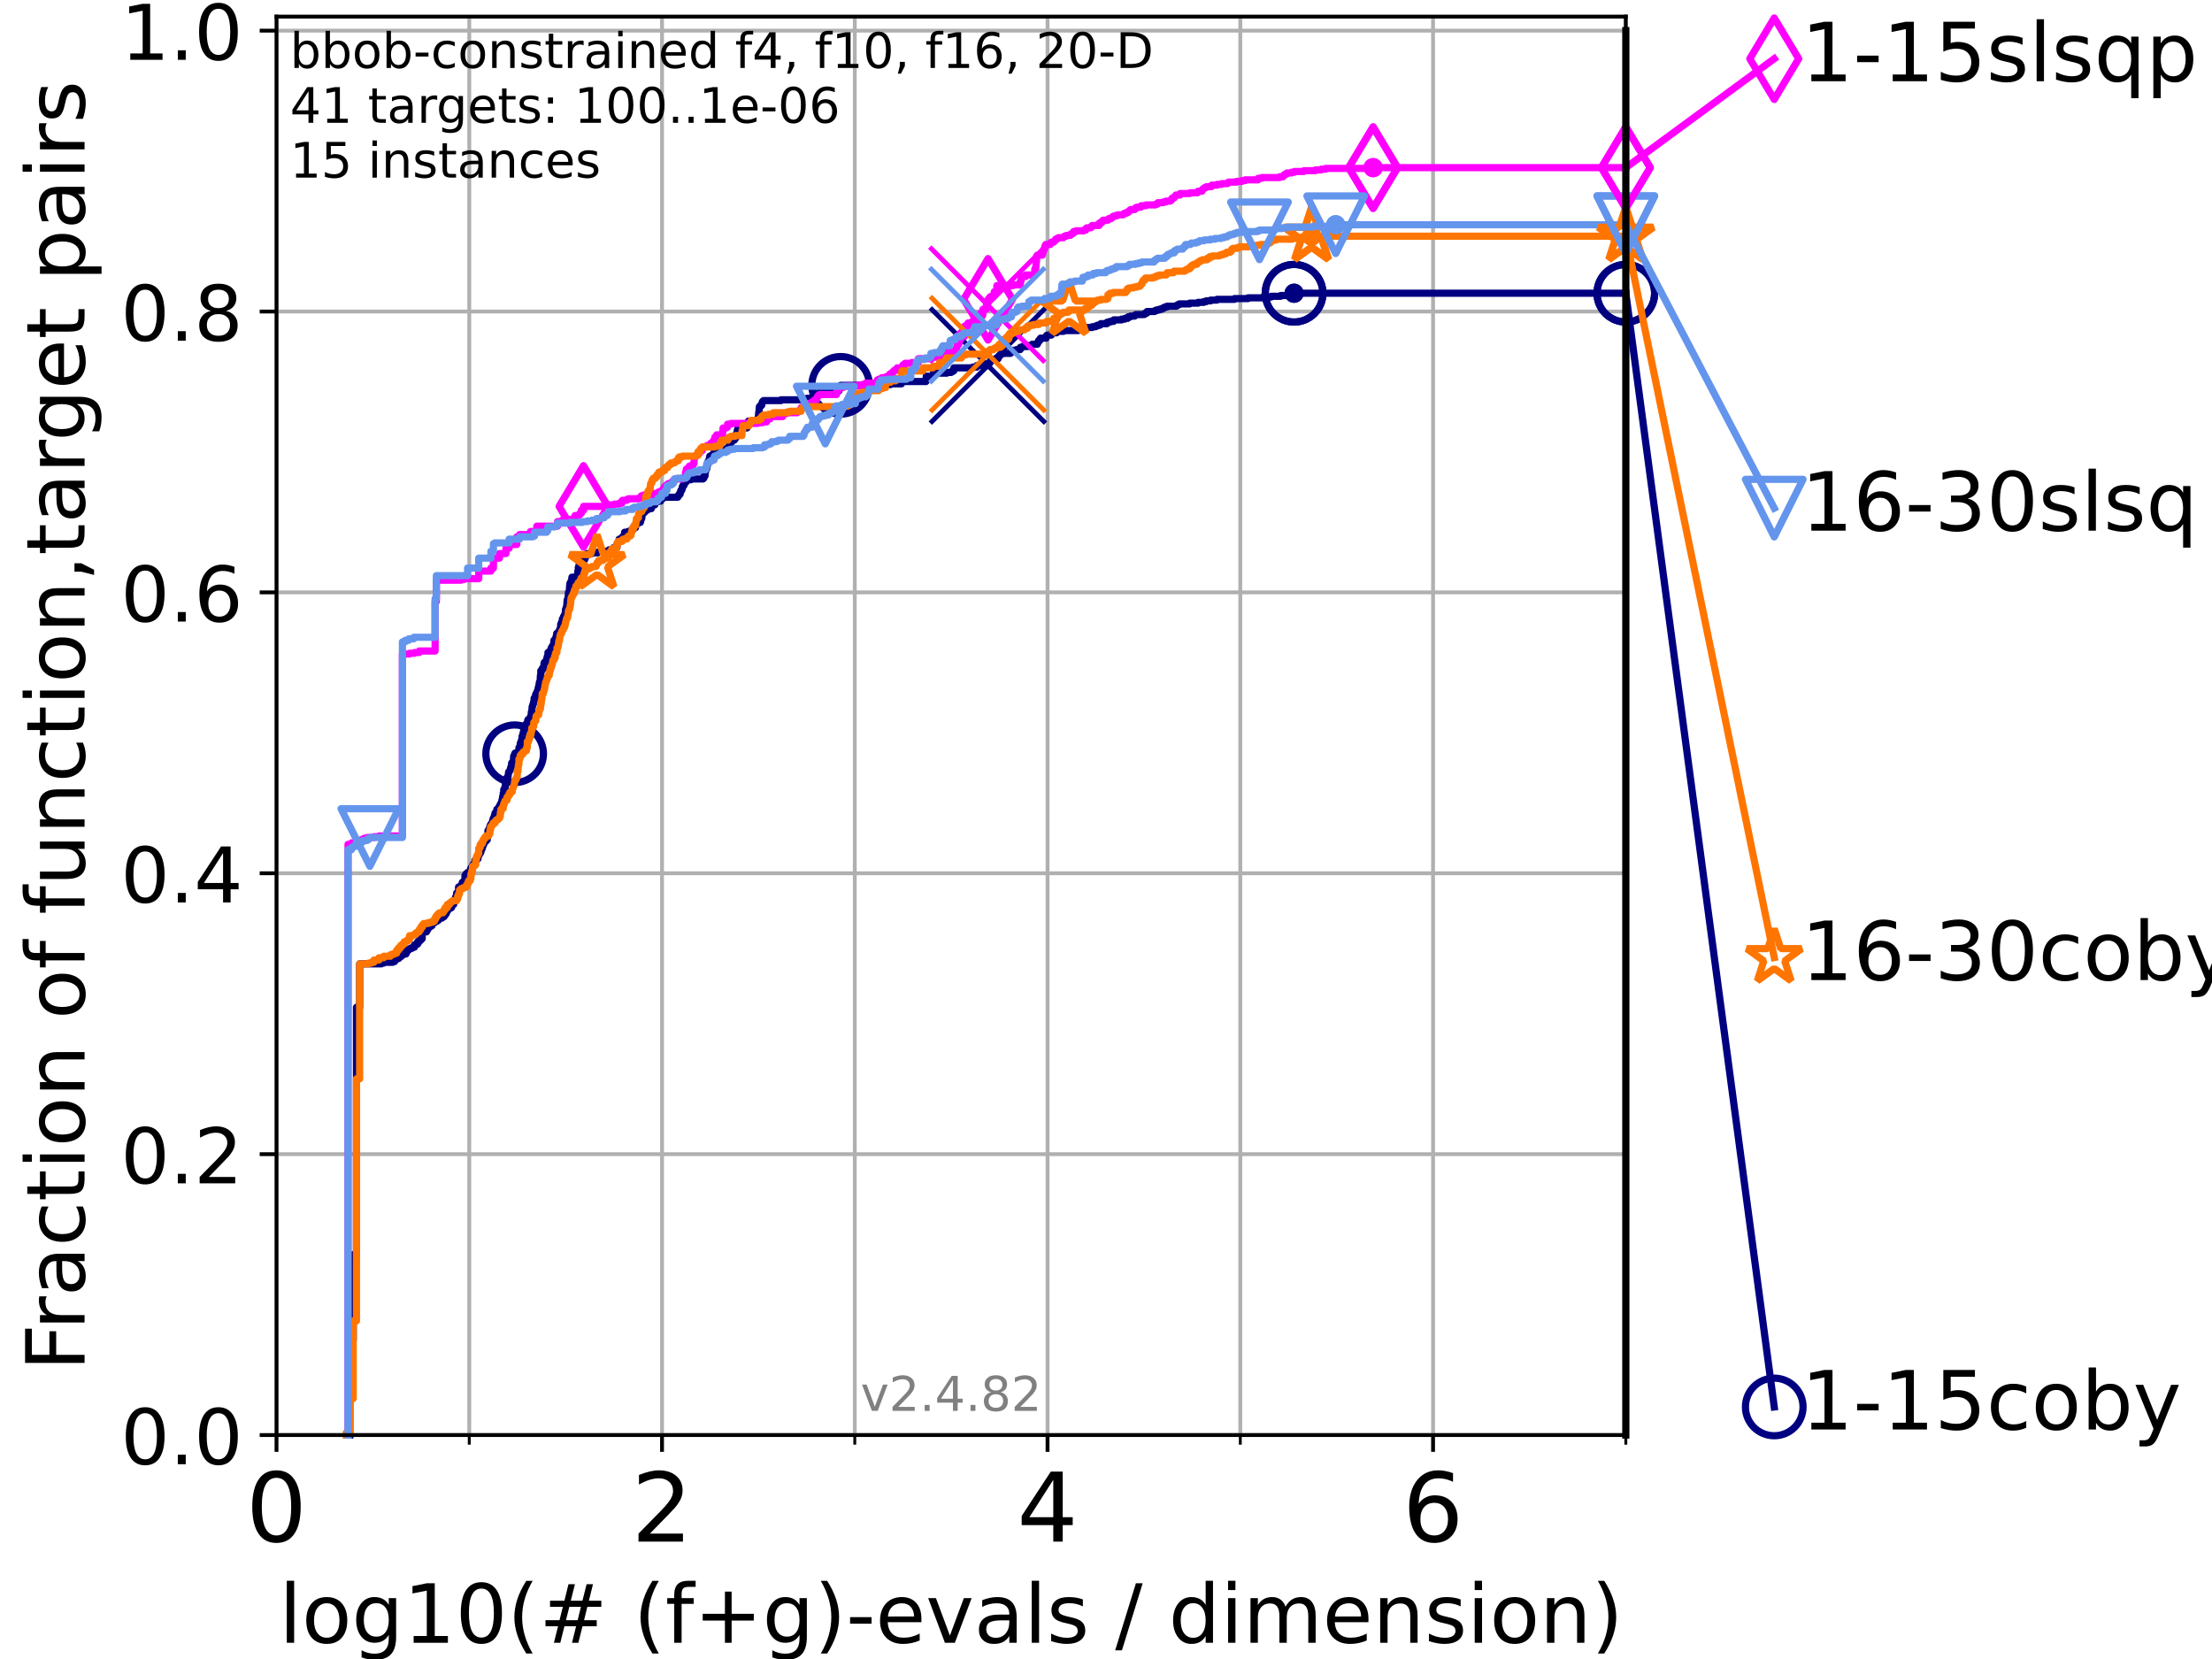 <?xml version="1.0" encoding="utf-8" standalone="no"?>
<!DOCTYPE svg PUBLIC "-//W3C//DTD SVG 1.1//EN"
  "http://www.w3.org/Graphics/SVG/1.1/DTD/svg11.dtd">
<!-- Created with matplotlib (https://matplotlib.org/) -->
<svg height="345.6pt" version="1.1" viewBox="0 0 460.8 345.6" width="460.8pt" xmlns="http://www.w3.org/2000/svg" xmlns:xlink="http://www.w3.org/1999/xlink">
 <defs>
  <style type="text/css">*{stroke-linecap:butt;stroke-linejoin:round;}</style>
 </defs>
 <g id="figure_1">
  <g id="patch_1">
   <path d="M 0 345.6 
L 460.8 345.6 
L 460.8 0 
L 0 0 
z
" style="fill:#ffffff;"/>
  </g>
  <g id="axes_1">
   <g id="patch_2">
    <path d="M 57.6 298.944 
L 338.688 298.944 
L 338.688 3.456 
L 57.6 3.456 
z
" style="fill:#ffffff;"/>
   </g>
   <g id="matplotlib.axis_1">
    <g id="xtick_1">
     <g id="line2d_1">
      <path clip-path="url(#pe40c635a43)" d="M 57.6 298.944 
L 57.6 3.456 
" style="fill:none;stroke:#b0b0b0;stroke-linecap:square;stroke-width:0.8;"/>
     </g>
     <g id="line2d_2">
      <defs>
       <path d="M 0 0 
L 0 3.5 
" id="mb9beb9a447" style="stroke:#000000;stroke-width:0.8;"/>
      </defs>
      <g>
       <use style="stroke:#000000;stroke-width:0.8;" x="57.6" xlink:href="#mb9beb9a447" y="298.944"/>
      </g>
     </g>
     <g id="text_1">
      <!-- 0 -->
      <g transform="translate(51.237 321.141)scale(0.2 -0.2)">
       <defs>
        <path d="M 31.781 66.406 
Q 24.172 66.406 20.328 58.906 
Q 16.5 51.422 16.5 36.375 
Q 16.5 21.391 20.328 13.891 
Q 24.172 6.391 31.781 6.391 
Q 39.453 6.391 43.281 13.891 
Q 47.125 21.391 47.125 36.375 
Q 47.125 51.422 43.281 58.906 
Q 39.453 66.406 31.781 66.406 
z
M 31.781 74.219 
Q 44.047 74.219 50.516 64.516 
Q 56.984 54.828 56.984 36.375 
Q 56.984 17.969 50.516 8.266 
Q 44.047 -1.422 31.781 -1.422 
Q 19.531 -1.422 13.062 8.266 
Q 6.594 17.969 6.594 36.375 
Q 6.594 54.828 13.062 64.516 
Q 19.531 74.219 31.781 74.219 
z
" id="DejaVuSans-48"/>
       </defs>
       <use xlink:href="#DejaVuSans-48"/>
      </g>
     </g>
    </g>
    <g id="xtick_2">
     <g id="line2d_3">
      <path clip-path="url(#pe40c635a43)" d="M 137.911 298.944 
L 137.911 3.456 
" style="fill:none;stroke:#b0b0b0;stroke-linecap:square;stroke-width:0.8;"/>
     </g>
     <g id="line2d_4">
      <g>
       <use style="stroke:#000000;stroke-width:0.8;" x="137.911" xlink:href="#mb9beb9a447" y="298.944"/>
      </g>
     </g>
     <g id="text_2">
      <!-- 2 -->
      <g transform="translate(131.548 321.141)scale(0.2 -0.2)">
       <defs>
        <path d="M 19.188 8.297 
L 53.609 8.297 
L 53.609 0 
L 7.328 0 
L 7.328 8.297 
Q 12.938 14.109 22.625 23.891 
Q 32.328 33.688 34.812 36.531 
Q 39.547 41.844 41.422 45.531 
Q 43.312 49.219 43.312 52.781 
Q 43.312 58.594 39.234 62.25 
Q 35.156 65.922 28.609 65.922 
Q 23.969 65.922 18.812 64.312 
Q 13.672 62.703 7.812 59.422 
L 7.812 69.391 
Q 13.766 71.781 18.938 73 
Q 24.125 74.219 28.422 74.219 
Q 39.75 74.219 46.484 68.547 
Q 53.219 62.891 53.219 53.422 
Q 53.219 48.922 51.531 44.891 
Q 49.859 40.875 45.406 35.406 
Q 44.188 33.984 37.641 27.219 
Q 31.109 20.453 19.188 8.297 
z
" id="DejaVuSans-50"/>
       </defs>
       <use xlink:href="#DejaVuSans-50"/>
      </g>
     </g>
    </g>
    <g id="xtick_3">
     <g id="line2d_5">
      <path clip-path="url(#pe40c635a43)" d="M 218.222 298.944 
L 218.222 3.456 
" style="fill:none;stroke:#b0b0b0;stroke-linecap:square;stroke-width:0.8;"/>
     </g>
     <g id="line2d_6">
      <g>
       <use style="stroke:#000000;stroke-width:0.8;" x="218.222" xlink:href="#mb9beb9a447" y="298.944"/>
      </g>
     </g>
     <g id="text_3">
      <!-- 4 -->
      <g transform="translate(211.859 321.141)scale(0.2 -0.2)">
       <defs>
        <path d="M 37.797 64.312 
L 12.891 25.391 
L 37.797 25.391 
z
M 35.203 72.906 
L 47.609 72.906 
L 47.609 25.391 
L 58.016 25.391 
L 58.016 17.188 
L 47.609 17.188 
L 47.609 0 
L 37.797 0 
L 37.797 17.188 
L 4.891 17.188 
L 4.891 26.703 
z
" id="DejaVuSans-52"/>
       </defs>
       <use xlink:href="#DejaVuSans-52"/>
      </g>
     </g>
    </g>
    <g id="xtick_4">
     <g id="line2d_7">
      <path clip-path="url(#pe40c635a43)" d="M 298.533 298.944 
L 298.533 3.456 
" style="fill:none;stroke:#b0b0b0;stroke-linecap:square;stroke-width:0.8;"/>
     </g>
     <g id="line2d_8">
      <g>
       <use style="stroke:#000000;stroke-width:0.8;" x="298.533" xlink:href="#mb9beb9a447" y="298.944"/>
      </g>
     </g>
     <g id="text_4">
      <!-- 6 -->
      <g transform="translate(292.17 321.141)scale(0.2 -0.2)">
       <defs>
        <path d="M 33.016 40.375 
Q 26.375 40.375 22.484 35.828 
Q 18.609 31.297 18.609 23.391 
Q 18.609 15.531 22.484 10.953 
Q 26.375 6.391 33.016 6.391 
Q 39.656 6.391 43.531 10.953 
Q 47.406 15.531 47.406 23.391 
Q 47.406 31.297 43.531 35.828 
Q 39.656 40.375 33.016 40.375 
z
M 52.594 71.297 
L 52.594 62.312 
Q 48.875 64.062 45.094 64.984 
Q 41.312 65.922 37.594 65.922 
Q 27.828 65.922 22.672 59.328 
Q 17.531 52.734 16.797 39.406 
Q 19.672 43.656 24.016 45.922 
Q 28.375 48.188 33.594 48.188 
Q 44.578 48.188 50.953 41.516 
Q 57.328 34.859 57.328 23.391 
Q 57.328 12.156 50.688 5.359 
Q 44.047 -1.422 33.016 -1.422 
Q 20.359 -1.422 13.672 8.266 
Q 6.984 17.969 6.984 36.375 
Q 6.984 53.656 15.188 63.938 
Q 23.391 74.219 37.203 74.219 
Q 40.922 74.219 44.703 73.484 
Q 48.484 72.75 52.594 71.297 
z
" id="DejaVuSans-54"/>
       </defs>
       <use xlink:href="#DejaVuSans-54"/>
      </g>
     </g>
    </g>
    <g id="xtick_5">
     <g id="line2d_9">
      <path clip-path="url(#pe40c635a43)" d="M 97.755 298.944 
L 97.755 3.456 
" style="fill:none;stroke:#b0b0b0;stroke-linecap:square;stroke-width:0.8;"/>
     </g>
     <g id="line2d_10">
      <defs>
       <path d="M 0 0 
L 0 2 
" id="mb2dd6f114c" style="stroke:#000000;stroke-width:0.6;"/>
      </defs>
      <g>
       <use style="stroke:#000000;stroke-width:0.6;" x="97.755" xlink:href="#mb2dd6f114c" y="298.944"/>
      </g>
     </g>
    </g>
    <g id="xtick_6">
     <g id="line2d_11">
      <path clip-path="url(#pe40c635a43)" d="M 178.066 298.944 
L 178.066 3.456 
" style="fill:none;stroke:#b0b0b0;stroke-linecap:square;stroke-width:0.8;"/>
     </g>
     <g id="line2d_12">
      <g>
       <use style="stroke:#000000;stroke-width:0.6;" x="178.066" xlink:href="#mb2dd6f114c" y="298.944"/>
      </g>
     </g>
    </g>
    <g id="xtick_7">
     <g id="line2d_13">
      <path clip-path="url(#pe40c635a43)" d="M 258.377 298.944 
L 258.377 3.456 
" style="fill:none;stroke:#b0b0b0;stroke-linecap:square;stroke-width:0.8;"/>
     </g>
     <g id="line2d_14">
      <g>
       <use style="stroke:#000000;stroke-width:0.6;" x="258.377" xlink:href="#mb2dd6f114c" y="298.944"/>
      </g>
     </g>
    </g>
    <g id="xtick_8">
     <g id="line2d_15">
      <path clip-path="url(#pe40c635a43)" d="M 338.688 298.944 
L 338.688 3.456 
" style="fill:none;stroke:#b0b0b0;stroke-linecap:square;stroke-width:0.8;"/>
     </g>
     <g id="line2d_16">
      <g>
       <use style="stroke:#000000;stroke-width:0.6;" x="338.688" xlink:href="#mb2dd6f114c" y="298.944"/>
      </g>
     </g>
    </g>
    <g id="text_5">
     <!-- log10(# (f+g)-evals / dimension) -->
     <g transform="translate(58.145 342.218)scale(0.17 -0.17)">
      <defs>
       <path d="M 9.422 75.984 
L 18.406 75.984 
L 18.406 0 
L 9.422 0 
z
" id="DejaVuSans-108"/>
       <path d="M 30.609 48.391 
Q 23.391 48.391 19.188 42.75 
Q 14.984 37.109 14.984 27.297 
Q 14.984 17.484 19.156 11.844 
Q 23.344 6.203 30.609 6.203 
Q 37.797 6.203 41.984 11.859 
Q 46.188 17.531 46.188 27.297 
Q 46.188 37.016 41.984 42.703 
Q 37.797 48.391 30.609 48.391 
z
M 30.609 56 
Q 42.328 56 49.016 48.375 
Q 55.719 40.766 55.719 27.297 
Q 55.719 13.875 49.016 6.219 
Q 42.328 -1.422 30.609 -1.422 
Q 18.844 -1.422 12.172 6.219 
Q 5.516 13.875 5.516 27.297 
Q 5.516 40.766 12.172 48.375 
Q 18.844 56 30.609 56 
z
" id="DejaVuSans-111"/>
       <path d="M 45.406 27.984 
Q 45.406 37.75 41.375 43.109 
Q 37.359 48.484 30.078 48.484 
Q 22.859 48.484 18.828 43.109 
Q 14.797 37.75 14.797 27.984 
Q 14.797 18.266 18.828 12.891 
Q 22.859 7.516 30.078 7.516 
Q 37.359 7.516 41.375 12.891 
Q 45.406 18.266 45.406 27.984 
z
M 54.391 6.781 
Q 54.391 -7.172 48.188 -13.984 
Q 42 -20.797 29.203 -20.797 
Q 24.469 -20.797 20.266 -20.094 
Q 16.062 -19.391 12.109 -17.922 
L 12.109 -9.188 
Q 16.062 -11.328 19.922 -12.344 
Q 23.781 -13.375 27.781 -13.375 
Q 36.625 -13.375 41.016 -8.766 
Q 45.406 -4.156 45.406 5.172 
L 45.406 9.625 
Q 42.625 4.781 38.281 2.391 
Q 33.938 0 27.875 0 
Q 17.828 0 11.672 7.656 
Q 5.516 15.328 5.516 27.984 
Q 5.516 40.672 11.672 48.328 
Q 17.828 56 27.875 56 
Q 33.938 56 38.281 53.609 
Q 42.625 51.219 45.406 46.391 
L 45.406 54.688 
L 54.391 54.688 
z
" id="DejaVuSans-103"/>
       <path d="M 12.406 8.297 
L 28.516 8.297 
L 28.516 63.922 
L 10.984 60.406 
L 10.984 69.391 
L 28.422 72.906 
L 38.281 72.906 
L 38.281 8.297 
L 54.391 8.297 
L 54.391 0 
L 12.406 0 
z
" id="DejaVuSans-49"/>
       <path d="M 31 75.875 
Q 24.469 64.656 21.281 53.656 
Q 18.109 42.672 18.109 31.391 
Q 18.109 20.125 21.312 9.062 
Q 24.516 -2 31 -13.188 
L 23.188 -13.188 
Q 15.875 -1.703 12.234 9.375 
Q 8.594 20.453 8.594 31.391 
Q 8.594 42.281 12.203 53.312 
Q 15.828 64.359 23.188 75.875 
z
" id="DejaVuSans-40"/>
       <path d="M 51.125 44 
L 36.922 44 
L 32.812 27.688 
L 47.125 27.688 
z
M 43.797 71.781 
L 38.719 51.516 
L 52.984 51.516 
L 58.109 71.781 
L 65.922 71.781 
L 60.891 51.516 
L 76.125 51.516 
L 76.125 44 
L 58.984 44 
L 54.984 27.688 
L 70.516 27.688 
L 70.516 20.219 
L 53.078 20.219 
L 48 0 
L 40.188 0 
L 45.219 20.219 
L 30.906 20.219 
L 25.875 0 
L 18.016 0 
L 23.094 20.219 
L 7.719 20.219 
L 7.719 27.688 
L 24.906 27.688 
L 29 44 
L 13.281 44 
L 13.281 51.516 
L 30.906 51.516 
L 35.891 71.781 
z
" id="DejaVuSans-35"/>
       <path id="DejaVuSans-32"/>
       <path d="M 37.109 75.984 
L 37.109 68.5 
L 28.516 68.5 
Q 23.688 68.5 21.797 66.547 
Q 19.922 64.594 19.922 59.516 
L 19.922 54.688 
L 34.719 54.688 
L 34.719 47.703 
L 19.922 47.703 
L 19.922 0 
L 10.891 0 
L 10.891 47.703 
L 2.297 47.703 
L 2.297 54.688 
L 10.891 54.688 
L 10.891 58.5 
Q 10.891 67.625 15.141 71.797 
Q 19.391 75.984 28.609 75.984 
z
" id="DejaVuSans-102"/>
       <path d="M 46 62.703 
L 46 35.5 
L 73.188 35.5 
L 73.188 27.203 
L 46 27.203 
L 46 0 
L 37.797 0 
L 37.797 27.203 
L 10.594 27.203 
L 10.594 35.5 
L 37.797 35.5 
L 37.797 62.703 
z
" id="DejaVuSans-43"/>
       <path d="M 8.016 75.875 
L 15.828 75.875 
Q 23.141 64.359 26.781 53.312 
Q 30.422 42.281 30.422 31.391 
Q 30.422 20.453 26.781 9.375 
Q 23.141 -1.703 15.828 -13.188 
L 8.016 -13.188 
Q 14.5 -2 17.703 9.062 
Q 20.906 20.125 20.906 31.391 
Q 20.906 42.672 17.703 53.656 
Q 14.5 64.656 8.016 75.875 
z
" id="DejaVuSans-41"/>
       <path d="M 4.891 31.391 
L 31.203 31.391 
L 31.203 23.391 
L 4.891 23.391 
z
" id="DejaVuSans-45"/>
       <path d="M 56.203 29.594 
L 56.203 25.203 
L 14.891 25.203 
Q 15.484 15.922 20.484 11.062 
Q 25.484 6.203 34.422 6.203 
Q 39.594 6.203 44.453 7.469 
Q 49.312 8.734 54.109 11.281 
L 54.109 2.781 
Q 49.266 0.734 44.188 -0.344 
Q 39.109 -1.422 33.891 -1.422 
Q 20.797 -1.422 13.156 6.188 
Q 5.516 13.812 5.516 26.812 
Q 5.516 40.234 12.766 48.109 
Q 20.016 56 32.328 56 
Q 43.359 56 49.781 48.891 
Q 56.203 41.797 56.203 29.594 
z
M 47.219 32.234 
Q 47.125 39.594 43.094 43.984 
Q 39.062 48.391 32.422 48.391 
Q 24.906 48.391 20.391 44.141 
Q 15.875 39.891 15.188 32.172 
z
" id="DejaVuSans-101"/>
       <path d="M 2.984 54.688 
L 12.5 54.688 
L 29.594 8.797 
L 46.688 54.688 
L 56.203 54.688 
L 35.688 0 
L 23.484 0 
z
" id="DejaVuSans-118"/>
       <path d="M 34.281 27.484 
Q 23.391 27.484 19.188 25 
Q 14.984 22.516 14.984 16.5 
Q 14.984 11.719 18.141 8.906 
Q 21.297 6.109 26.703 6.109 
Q 34.188 6.109 38.703 11.406 
Q 43.219 16.703 43.219 25.484 
L 43.219 27.484 
z
M 52.203 31.203 
L 52.203 0 
L 43.219 0 
L 43.219 8.297 
Q 40.141 3.328 35.547 0.953 
Q 30.953 -1.422 24.312 -1.422 
Q 15.922 -1.422 10.953 3.297 
Q 6 8.016 6 15.922 
Q 6 25.141 12.172 29.828 
Q 18.359 34.516 30.609 34.516 
L 43.219 34.516 
L 43.219 35.406 
Q 43.219 41.609 39.141 45 
Q 35.062 48.391 27.688 48.391 
Q 23 48.391 18.547 47.266 
Q 14.109 46.141 10.016 43.891 
L 10.016 52.203 
Q 14.938 54.109 19.578 55.047 
Q 24.219 56 28.609 56 
Q 40.484 56 46.344 49.844 
Q 52.203 43.703 52.203 31.203 
z
" id="DejaVuSans-97"/>
       <path d="M 44.281 53.078 
L 44.281 44.578 
Q 40.484 46.531 36.375 47.5 
Q 32.281 48.484 27.875 48.484 
Q 21.188 48.484 17.844 46.438 
Q 14.5 44.391 14.5 40.281 
Q 14.5 37.156 16.891 35.375 
Q 19.281 33.594 26.516 31.984 
L 29.594 31.297 
Q 39.156 29.25 43.188 25.516 
Q 47.219 21.781 47.219 15.094 
Q 47.219 7.469 41.188 3.016 
Q 35.156 -1.422 24.609 -1.422 
Q 20.219 -1.422 15.453 -0.562 
Q 10.688 0.297 5.422 2 
L 5.422 11.281 
Q 10.406 8.688 15.234 7.391 
Q 20.062 6.109 24.812 6.109 
Q 31.156 6.109 34.562 8.281 
Q 37.984 10.453 37.984 14.406 
Q 37.984 18.062 35.516 20.016 
Q 33.062 21.969 24.703 23.781 
L 21.578 24.516 
Q 13.234 26.266 9.516 29.906 
Q 5.812 33.547 5.812 39.891 
Q 5.812 47.609 11.281 51.797 
Q 16.75 56 26.812 56 
Q 31.781 56 36.172 55.266 
Q 40.578 54.547 44.281 53.078 
z
" id="DejaVuSans-115"/>
       <path d="M 25.391 72.906 
L 33.688 72.906 
L 8.297 -9.281 
L 0 -9.281 
z
" id="DejaVuSans-47"/>
       <path d="M 45.406 46.391 
L 45.406 75.984 
L 54.391 75.984 
L 54.391 0 
L 45.406 0 
L 45.406 8.203 
Q 42.578 3.328 38.25 0.953 
Q 33.938 -1.422 27.875 -1.422 
Q 17.969 -1.422 11.734 6.484 
Q 5.516 14.406 5.516 27.297 
Q 5.516 40.188 11.734 48.094 
Q 17.969 56 27.875 56 
Q 33.938 56 38.25 53.625 
Q 42.578 51.266 45.406 46.391 
z
M 14.797 27.297 
Q 14.797 17.391 18.875 11.75 
Q 22.953 6.109 30.078 6.109 
Q 37.203 6.109 41.297 11.75 
Q 45.406 17.391 45.406 27.297 
Q 45.406 37.203 41.297 42.844 
Q 37.203 48.484 30.078 48.484 
Q 22.953 48.484 18.875 42.844 
Q 14.797 37.203 14.797 27.297 
z
" id="DejaVuSans-100"/>
       <path d="M 9.422 54.688 
L 18.406 54.688 
L 18.406 0 
L 9.422 0 
z
M 9.422 75.984 
L 18.406 75.984 
L 18.406 64.594 
L 9.422 64.594 
z
" id="DejaVuSans-105"/>
       <path d="M 52 44.188 
Q 55.375 50.25 60.062 53.125 
Q 64.75 56 71.094 56 
Q 79.641 56 84.281 50.016 
Q 88.922 44.047 88.922 33.016 
L 88.922 0 
L 79.891 0 
L 79.891 32.719 
Q 79.891 40.578 77.094 44.375 
Q 74.312 48.188 68.609 48.188 
Q 61.625 48.188 57.562 43.547 
Q 53.516 38.922 53.516 30.906 
L 53.516 0 
L 44.484 0 
L 44.484 32.719 
Q 44.484 40.625 41.703 44.406 
Q 38.922 48.188 33.109 48.188 
Q 26.219 48.188 22.156 43.531 
Q 18.109 38.875 18.109 30.906 
L 18.109 0 
L 9.078 0 
L 9.078 54.688 
L 18.109 54.688 
L 18.109 46.188 
Q 21.188 51.219 25.484 53.609 
Q 29.781 56 35.688 56 
Q 41.656 56 45.828 52.969 
Q 50 49.953 52 44.188 
z
" id="DejaVuSans-109"/>
       <path d="M 54.891 33.016 
L 54.891 0 
L 45.906 0 
L 45.906 32.719 
Q 45.906 40.484 42.875 44.328 
Q 39.844 48.188 33.797 48.188 
Q 26.516 48.188 22.312 43.547 
Q 18.109 38.922 18.109 30.906 
L 18.109 0 
L 9.078 0 
L 9.078 54.688 
L 18.109 54.688 
L 18.109 46.188 
Q 21.344 51.125 25.703 53.562 
Q 30.078 56 35.797 56 
Q 45.219 56 50.047 50.172 
Q 54.891 44.344 54.891 33.016 
z
" id="DejaVuSans-110"/>
      </defs>
      <use xlink:href="#DejaVuSans-108"/>
      <use x="27.783" xlink:href="#DejaVuSans-111"/>
      <use x="88.965" xlink:href="#DejaVuSans-103"/>
      <use x="152.441" xlink:href="#DejaVuSans-49"/>
      <use x="216.064" xlink:href="#DejaVuSans-48"/>
      <use x="279.688" xlink:href="#DejaVuSans-40"/>
      <use x="318.701" xlink:href="#DejaVuSans-35"/>
      <use x="402.49" xlink:href="#DejaVuSans-32"/>
      <use x="434.277" xlink:href="#DejaVuSans-40"/>
      <use x="473.291" xlink:href="#DejaVuSans-102"/>
      <use x="508.496" xlink:href="#DejaVuSans-43"/>
      <use x="592.285" xlink:href="#DejaVuSans-103"/>
      <use x="655.762" xlink:href="#DejaVuSans-41"/>
      <use x="694.775" xlink:href="#DejaVuSans-45"/>
      <use x="730.859" xlink:href="#DejaVuSans-101"/>
      <use x="792.383" xlink:href="#DejaVuSans-118"/>
      <use x="851.562" xlink:href="#DejaVuSans-97"/>
      <use x="912.842" xlink:href="#DejaVuSans-108"/>
      <use x="940.625" xlink:href="#DejaVuSans-115"/>
      <use x="992.725" xlink:href="#DejaVuSans-32"/>
      <use x="1024.512" xlink:href="#DejaVuSans-47"/>
      <use x="1058.203" xlink:href="#DejaVuSans-32"/>
      <use x="1089.99" xlink:href="#DejaVuSans-100"/>
      <use x="1153.467" xlink:href="#DejaVuSans-105"/>
      <use x="1181.25" xlink:href="#DejaVuSans-109"/>
      <use x="1278.662" xlink:href="#DejaVuSans-101"/>
      <use x="1340.186" xlink:href="#DejaVuSans-110"/>
      <use x="1403.564" xlink:href="#DejaVuSans-115"/>
      <use x="1455.664" xlink:href="#DejaVuSans-105"/>
      <use x="1483.447" xlink:href="#DejaVuSans-111"/>
      <use x="1544.629" xlink:href="#DejaVuSans-110"/>
      <use x="1608.008" xlink:href="#DejaVuSans-41"/>
     </g>
    </g>
   </g>
   <g id="matplotlib.axis_2">
    <g id="ytick_1">
     <g id="line2d_17">
      <path clip-path="url(#pe40c635a43)" d="M 57.6 298.944 
L 338.688 298.944 
" style="fill:none;stroke:#b0b0b0;stroke-linecap:square;stroke-width:0.8;"/>
     </g>
     <g id="line2d_18">
      <defs>
       <path d="M 0 0 
L -3.5 0 
" id="m0b561c0da0" style="stroke:#000000;stroke-width:0.8;"/>
      </defs>
      <g>
       <use style="stroke:#000000;stroke-width:0.8;" x="57.6" xlink:href="#m0b561c0da0" y="298.944"/>
      </g>
     </g>
     <g id="text_6">
      <!-- 0.0 -->
      <g transform="translate(25.155 305.023)scale(0.16 -0.16)">
       <defs>
        <path d="M 10.688 12.406 
L 21 12.406 
L 21 0 
L 10.688 0 
z
" id="DejaVuSans-46"/>
       </defs>
       <use xlink:href="#DejaVuSans-48"/>
       <use x="63.623" xlink:href="#DejaVuSans-46"/>
       <use x="95.41" xlink:href="#DejaVuSans-48"/>
      </g>
     </g>
    </g>
    <g id="ytick_2">
     <g id="line2d_19">
      <path clip-path="url(#pe40c635a43)" d="M 57.6 240.432 
L 338.688 240.432 
" style="fill:none;stroke:#b0b0b0;stroke-linecap:square;stroke-width:0.8;"/>
     </g>
     <g id="line2d_20">
      <g>
       <use style="stroke:#000000;stroke-width:0.8;" x="57.6" xlink:href="#m0b561c0da0" y="240.432"/>
      </g>
     </g>
     <g id="text_7">
      <!-- 0.2 -->
      <g transform="translate(25.155 246.51)scale(0.16 -0.16)">
       <use xlink:href="#DejaVuSans-48"/>
       <use x="63.623" xlink:href="#DejaVuSans-46"/>
       <use x="95.41" xlink:href="#DejaVuSans-50"/>
      </g>
     </g>
    </g>
    <g id="ytick_3">
     <g id="line2d_21">
      <path clip-path="url(#pe40c635a43)" d="M 57.6 181.919 
L 338.688 181.919 
" style="fill:none;stroke:#b0b0b0;stroke-linecap:square;stroke-width:0.8;"/>
     </g>
     <g id="line2d_22">
      <g>
       <use style="stroke:#000000;stroke-width:0.8;" x="57.6" xlink:href="#m0b561c0da0" y="181.919"/>
      </g>
     </g>
     <g id="text_8">
      <!-- 0.4 -->
      <g transform="translate(25.155 187.998)scale(0.16 -0.16)">
       <use xlink:href="#DejaVuSans-48"/>
       <use x="63.623" xlink:href="#DejaVuSans-46"/>
       <use x="95.41" xlink:href="#DejaVuSans-52"/>
      </g>
     </g>
    </g>
    <g id="ytick_4">
     <g id="line2d_23">
      <path clip-path="url(#pe40c635a43)" d="M 57.6 123.407 
L 338.688 123.407 
" style="fill:none;stroke:#b0b0b0;stroke-linecap:square;stroke-width:0.8;"/>
     </g>
     <g id="line2d_24">
      <g>
       <use style="stroke:#000000;stroke-width:0.8;" x="57.6" xlink:href="#m0b561c0da0" y="123.407"/>
      </g>
     </g>
     <g id="text_9">
      <!-- 0.6 -->
      <g transform="translate(25.155 129.485)scale(0.16 -0.16)">
       <use xlink:href="#DejaVuSans-48"/>
       <use x="63.623" xlink:href="#DejaVuSans-46"/>
       <use x="95.41" xlink:href="#DejaVuSans-54"/>
      </g>
     </g>
    </g>
    <g id="ytick_5">
     <g id="line2d_25">
      <path clip-path="url(#pe40c635a43)" d="M 57.6 64.894 
L 338.688 64.894 
" style="fill:none;stroke:#b0b0b0;stroke-linecap:square;stroke-width:0.8;"/>
     </g>
     <g id="line2d_26">
      <g>
       <use style="stroke:#000000;stroke-width:0.8;" x="57.6" xlink:href="#m0b561c0da0" y="64.894"/>
      </g>
     </g>
     <g id="text_10">
      <!-- 0.8 -->
      <g transform="translate(25.155 70.973)scale(0.16 -0.16)">
       <defs>
        <path d="M 31.781 34.625 
Q 24.75 34.625 20.719 30.859 
Q 16.703 27.094 16.703 20.516 
Q 16.703 13.922 20.719 10.156 
Q 24.75 6.391 31.781 6.391 
Q 38.812 6.391 42.859 10.172 
Q 46.922 13.969 46.922 20.516 
Q 46.922 27.094 42.891 30.859 
Q 38.875 34.625 31.781 34.625 
z
M 21.922 38.812 
Q 15.578 40.375 12.031 44.719 
Q 8.5 49.078 8.5 55.328 
Q 8.5 64.062 14.719 69.141 
Q 20.953 74.219 31.781 74.219 
Q 42.672 74.219 48.875 69.141 
Q 55.078 64.062 55.078 55.328 
Q 55.078 49.078 51.531 44.719 
Q 48 40.375 41.703 38.812 
Q 48.828 37.156 52.797 32.312 
Q 56.781 27.484 56.781 20.516 
Q 56.781 9.906 50.312 4.234 
Q 43.844 -1.422 31.781 -1.422 
Q 19.734 -1.422 13.25 4.234 
Q 6.781 9.906 6.781 20.516 
Q 6.781 27.484 10.781 32.312 
Q 14.797 37.156 21.922 38.812 
z
M 18.312 54.391 
Q 18.312 48.734 21.844 45.562 
Q 25.391 42.391 31.781 42.391 
Q 38.141 42.391 41.719 45.562 
Q 45.312 48.734 45.312 54.391 
Q 45.312 60.062 41.719 63.234 
Q 38.141 66.406 31.781 66.406 
Q 25.391 66.406 21.844 63.234 
Q 18.312 60.062 18.312 54.391 
z
" id="DejaVuSans-56"/>
       </defs>
       <use xlink:href="#DejaVuSans-48"/>
       <use x="63.623" xlink:href="#DejaVuSans-46"/>
       <use x="95.41" xlink:href="#DejaVuSans-56"/>
      </g>
     </g>
    </g>
    <g id="ytick_6">
     <g id="line2d_27">
      <path clip-path="url(#pe40c635a43)" d="M 57.6 6.382 
L 338.688 6.382 
" style="fill:none;stroke:#b0b0b0;stroke-linecap:square;stroke-width:0.8;"/>
     </g>
     <g id="line2d_28">
      <g>
       <use style="stroke:#000000;stroke-width:0.8;" x="57.6" xlink:href="#m0b561c0da0" y="6.382"/>
      </g>
     </g>
     <g id="text_11">
      <!-- 1.0 -->
      <g transform="translate(25.155 12.46)scale(0.16 -0.16)">
       <use xlink:href="#DejaVuSans-49"/>
       <use x="63.623" xlink:href="#DejaVuSans-46"/>
       <use x="95.41" xlink:href="#DejaVuSans-48"/>
      </g>
     </g>
    </g>
    <g id="text_12">
     <!-- Fraction of function,target pairs -->
     <g transform="translate(17.62 285.585)rotate(-90)scale(0.17 -0.17)">
      <defs>
       <path d="M 9.812 72.906 
L 51.703 72.906 
L 51.703 64.594 
L 19.672 64.594 
L 19.672 43.109 
L 48.578 43.109 
L 48.578 34.812 
L 19.672 34.812 
L 19.672 0 
L 9.812 0 
z
" id="DejaVuSans-70"/>
       <path d="M 41.109 46.297 
Q 39.594 47.172 37.812 47.578 
Q 36.031 48 33.891 48 
Q 26.266 48 22.188 43.047 
Q 18.109 38.094 18.109 28.812 
L 18.109 0 
L 9.078 0 
L 9.078 54.688 
L 18.109 54.688 
L 18.109 46.188 
Q 20.953 51.172 25.484 53.578 
Q 30.031 56 36.531 56 
Q 37.453 56 38.578 55.875 
Q 39.703 55.766 41.062 55.516 
z
" id="DejaVuSans-114"/>
       <path d="M 48.781 52.594 
L 48.781 44.188 
Q 44.969 46.297 41.141 47.344 
Q 37.312 48.391 33.406 48.391 
Q 24.656 48.391 19.812 42.844 
Q 14.984 37.312 14.984 27.297 
Q 14.984 17.281 19.812 11.734 
Q 24.656 6.203 33.406 6.203 
Q 37.312 6.203 41.141 7.25 
Q 44.969 8.297 48.781 10.406 
L 48.781 2.094 
Q 45.016 0.344 40.984 -0.531 
Q 36.969 -1.422 32.422 -1.422 
Q 20.062 -1.422 12.781 6.344 
Q 5.516 14.109 5.516 27.297 
Q 5.516 40.672 12.859 48.328 
Q 20.219 56 33.016 56 
Q 37.156 56 41.109 55.141 
Q 45.062 54.297 48.781 52.594 
z
" id="DejaVuSans-99"/>
       <path d="M 18.312 70.219 
L 18.312 54.688 
L 36.812 54.688 
L 36.812 47.703 
L 18.312 47.703 
L 18.312 18.016 
Q 18.312 11.328 20.141 9.422 
Q 21.969 7.516 27.594 7.516 
L 36.812 7.516 
L 36.812 0 
L 27.594 0 
Q 17.188 0 13.234 3.875 
Q 9.281 7.766 9.281 18.016 
L 9.281 47.703 
L 2.688 47.703 
L 2.688 54.688 
L 9.281 54.688 
L 9.281 70.219 
z
" id="DejaVuSans-116"/>
       <path d="M 8.5 21.578 
L 8.5 54.688 
L 17.484 54.688 
L 17.484 21.922 
Q 17.484 14.156 20.5 10.266 
Q 23.531 6.391 29.594 6.391 
Q 36.859 6.391 41.078 11.031 
Q 45.312 15.672 45.312 23.688 
L 45.312 54.688 
L 54.297 54.688 
L 54.297 0 
L 45.312 0 
L 45.312 8.406 
Q 42.047 3.422 37.719 1 
Q 33.406 -1.422 27.688 -1.422 
Q 18.266 -1.422 13.375 4.438 
Q 8.5 10.297 8.5 21.578 
z
M 31.109 56 
z
" id="DejaVuSans-117"/>
       <path d="M 11.719 12.406 
L 22.016 12.406 
L 22.016 4 
L 14.016 -11.625 
L 7.719 -11.625 
L 11.719 4 
z
" id="DejaVuSans-44"/>
       <path d="M 18.109 8.203 
L 18.109 -20.797 
L 9.078 -20.797 
L 9.078 54.688 
L 18.109 54.688 
L 18.109 46.391 
Q 20.953 51.266 25.266 53.625 
Q 29.594 56 35.594 56 
Q 45.562 56 51.781 48.094 
Q 58.016 40.188 58.016 27.297 
Q 58.016 14.406 51.781 6.484 
Q 45.562 -1.422 35.594 -1.422 
Q 29.594 -1.422 25.266 0.953 
Q 20.953 3.328 18.109 8.203 
z
M 48.688 27.297 
Q 48.688 37.203 44.609 42.844 
Q 40.531 48.484 33.406 48.484 
Q 26.266 48.484 22.188 42.844 
Q 18.109 37.203 18.109 27.297 
Q 18.109 17.391 22.188 11.75 
Q 26.266 6.109 33.406 6.109 
Q 40.531 6.109 44.609 11.75 
Q 48.688 17.391 48.688 27.297 
z
" id="DejaVuSans-112"/>
      </defs>
      <use xlink:href="#DejaVuSans-70"/>
      <use x="50.27" xlink:href="#DejaVuSans-114"/>
      <use x="91.383" xlink:href="#DejaVuSans-97"/>
      <use x="152.662" xlink:href="#DejaVuSans-99"/>
      <use x="207.643" xlink:href="#DejaVuSans-116"/>
      <use x="246.852" xlink:href="#DejaVuSans-105"/>
      <use x="274.635" xlink:href="#DejaVuSans-111"/>
      <use x="335.816" xlink:href="#DejaVuSans-110"/>
      <use x="399.195" xlink:href="#DejaVuSans-32"/>
      <use x="430.982" xlink:href="#DejaVuSans-111"/>
      <use x="492.164" xlink:href="#DejaVuSans-102"/>
      <use x="527.369" xlink:href="#DejaVuSans-32"/>
      <use x="559.156" xlink:href="#DejaVuSans-102"/>
      <use x="594.361" xlink:href="#DejaVuSans-117"/>
      <use x="657.74" xlink:href="#DejaVuSans-110"/>
      <use x="721.119" xlink:href="#DejaVuSans-99"/>
      <use x="776.1" xlink:href="#DejaVuSans-116"/>
      <use x="815.309" xlink:href="#DejaVuSans-105"/>
      <use x="843.092" xlink:href="#DejaVuSans-111"/>
      <use x="904.273" xlink:href="#DejaVuSans-110"/>
      <use x="967.652" xlink:href="#DejaVuSans-44"/>
      <use x="999.439" xlink:href="#DejaVuSans-116"/>
      <use x="1038.648" xlink:href="#DejaVuSans-97"/>
      <use x="1099.928" xlink:href="#DejaVuSans-114"/>
      <use x="1139.291" xlink:href="#DejaVuSans-103"/>
      <use x="1202.768" xlink:href="#DejaVuSans-101"/>
      <use x="1264.291" xlink:href="#DejaVuSans-116"/>
      <use x="1303.5" xlink:href="#DejaVuSans-32"/>
      <use x="1335.287" xlink:href="#DejaVuSans-112"/>
      <use x="1398.764" xlink:href="#DejaVuSans-97"/>
      <use x="1460.043" xlink:href="#DejaVuSans-105"/>
      <use x="1487.826" xlink:href="#DejaVuSans-114"/>
      <use x="1528.939" xlink:href="#DejaVuSans-115"/>
     </g>
    </g>
   </g>
   <g id="line2d_29">
    <defs>
     <path d="M 0 1.5 
C 0.398 1.5 0.779 1.342 1.061 1.061 
C 1.342 0.779 1.5 0.398 1.5 0 
C 1.5 -0.398 1.342 -0.779 1.061 -1.061 
C 0.779 -1.342 0.398 -1.5 0 -1.5 
C -0.398 -1.5 -0.779 -1.342 -1.061 -1.061 
C -1.342 -0.779 -1.5 -0.398 -1.5 0 
C -1.5 0.398 -1.342 0.779 -1.061 1.061 
C -0.779 1.342 -0.398 1.5 0 1.5 
z
" id="m3d1fb32afa" style="stroke:#000080;"/>
    </defs>
    <g>
     <use style="fill:#000080;stroke:#000080;" x="269.58" xlink:href="#m3d1fb32afa" y="61.088"/>
     <use style="fill:#000080;stroke:#000080;" x="269.58" xlink:href="#m3d1fb32afa" y="61.088"/>
    </g>
   </g>
   <g id="line2d_30">
    <path d="M 72.868 298.944 
L 72.868 279.123 
L 73.579 279.123 
L 73.579 261.363 
L 74.263 261.363 
L 74.263 209.827 
L 74.922 209.827 
L 74.922 200.789 
L 79.447 200.789 
L 79.447 200.63 
L 79.939 200.63 
L 79.939 200.472 
L 81.776 200.472 
L 81.776 200.313 
L 82.207 200.313 
L 82.207 199.838 
L 82.627 199.838 
L 82.627 199.679 
L 83.037 199.679 
L 83.037 199.362 
L 83.438 199.362 
L 83.438 199.045 
L 83.83 199.045 
L 83.83 198.728 
L 84.588 198.728 
L 84.588 198.093 
L 84.956 198.093 
L 84.956 197.776 
L 85.315 197.776 
L 85.315 197.618 
L 85.667 197.618 
L 85.667 197.459 
L 86.013 197.459 
L 86.013 197.3 
L 86.351 197.3 
L 86.351 196.825 
L 86.684 196.825 
L 86.684 196.666 
L 87.01 196.666 
L 87.01 196.19 
L 87.33 196.19 
L 87.33 195.873 
L 87.644 195.873 
L 87.644 195.556 
L 87.952 195.556 
L 87.952 194.288 
L 88.256 194.288 
L 88.256 194.129 
L 88.847 194.129 
L 88.847 193.653 
L 89.135 193.653 
L 89.135 193.178 
L 89.419 193.178 
L 89.419 193.019 
L 89.698 193.019 
L 89.698 192.86 
L 89.973 192.86 
L 89.973 192.385 
L 90.243 192.385 
L 90.243 192.226 
L 90.509 192.226 
L 90.509 191.909 
L 91.03 191.909 
L 91.03 191.75 
L 91.284 191.75 
L 91.284 191.275 
L 92.027 191.275 
L 92.027 191.116 
L 92.267 191.116 
L 92.267 190.958 
L 92.504 190.958 
L 92.504 190.64 
L 92.738 190.64 
L 92.738 190.323 
L 92.969 190.323 
L 92.969 189.848 
L 93.197 189.848 
L 93.197 189.213 
L 93.864 189.213 
L 93.864 189.055 
L 94.081 189.055 
L 94.081 188.579 
L 94.295 188.579 
L 94.295 188.42 
L 94.506 188.42 
L 94.506 187.945 
L 94.715 187.945 
L 94.715 187.31 
L 94.921 187.31 
L 94.921 186.835 
L 95.125 186.835 
L 95.125 186.042 
L 95.327 186.042 
L 95.327 185.883 
L 95.526 185.883 
L 95.526 184.773 
L 95.918 184.773 
L 95.918 184.615 
L 96.111 184.615 
L 96.111 184.298 
L 96.301 184.298 
L 96.301 183.822 
L 96.49 183.822 
L 96.49 183.663 
L 96.676 183.663 
L 96.676 183.505 
L 96.861 183.505 
L 96.861 182.395 
L 97.044 182.395 
L 97.044 182.078 
L 97.224 182.078 
L 97.224 181.919 
L 97.403 181.919 
L 97.403 181.76 
L 97.929 181.76 
L 97.929 181.285 
L 98.101 181.285 
L 98.101 180.809 
L 98.271 180.809 
L 98.271 180.65 
L 98.439 180.65 
L 98.439 180.333 
L 98.606 180.333 
L 98.606 180.016 
L 98.772 180.016 
L 98.772 179.858 
L 98.935 179.858 
L 98.935 179.223 
L 99.098 179.223 
L 99.098 179.065 
L 99.418 179.065 
L 99.418 178.906 
L 99.575 178.906 
L 99.575 178.272 
L 99.732 178.272 
L 99.732 177.955 
L 99.887 177.955 
L 99.887 177.796 
L 100.04 177.796 
L 100.04 177.479 
L 100.193 177.479 
L 100.193 177.003 
L 100.344 177.003 
L 100.344 176.686 
L 100.493 176.686 
L 100.493 176.211 
L 100.642 176.211 
L 100.642 175.893 
L 100.789 175.893 
L 100.789 175.418 
L 100.935 175.418 
L 100.935 175.259 
L 101.223 175.259 
L 101.223 174.942 
L 101.507 174.942 
L 101.507 173.991 
L 101.647 173.991 
L 101.647 173.039 
L 101.786 173.039 
L 101.786 172.881 
L 101.924 172.881 
L 101.924 172.563 
L 102.06 172.563 
L 102.06 172.088 
L 102.196 172.088 
L 102.196 171.771 
L 102.331 171.771 
L 102.331 171.612 
L 102.465 171.612 
L 102.465 171.453 
L 102.597 171.453 
L 102.597 170.978 
L 102.729 170.978 
L 102.729 170.502 
L 102.989 170.502 
L 102.989 169.868 
L 103.118 169.868 
L 103.118 169.392 
L 103.246 169.392 
L 103.246 169.233 
L 103.372 169.233 
L 103.372 169.075 
L 103.498 169.075 
L 103.498 168.599 
L 103.871 168.599 
L 103.871 168.441 
L 103.993 168.441 
L 103.993 167.965 
L 104.115 167.965 
L 104.115 167.806 
L 104.235 167.806 
L 104.235 167.489 
L 104.355 167.489 
L 104.355 167.331 
L 104.474 167.331 
L 104.474 167.013 
L 104.592 167.013 
L 104.592 166.538 
L 104.71 166.538 
L 104.71 165.903 
L 104.826 165.903 
L 104.826 165.269 
L 104.942 165.269 
L 104.942 164.476 
L 105.172 164.476 
L 105.172 164.001 
L 105.285 164.001 
L 105.285 162.891 
L 105.398 162.891 
L 105.398 162.256 
L 105.51 162.256 
L 105.51 162.098 
L 105.622 162.098 
L 105.733 161.781 
L 105.843 161.781 
L 105.952 160.829 
L 106.061 160.829 
L 106.169 160.512 
L 106.276 160.512 
L 106.383 159.878 
L 106.489 159.878 
L 106.594 158.926 
L 106.906 158.926 
L 107.009 157.499 
L 107.111 157.499 
L 107.213 157.023 
L 107.314 157.023 
L 107.314 156.865 
L 107.811 156.865 
L 107.909 156.548 
L 108.103 156.548 
L 108.103 155.755 
L 108.294 155.755 
L 108.389 154.804 
L 108.484 154.804 
L 108.578 154.328 
L 108.671 154.328 
L 108.764 153.376 
L 108.857 153.376 
L 108.949 152.742 
L 109.04 152.742 
L 109.132 151.632 
L 109.312 151.632 
L 109.402 151.156 
L 109.58 151.156 
L 109.58 150.839 
L 109.843 150.839 
L 109.93 150.046 
L 110.017 150.046 
L 110.017 149.888 
L 110.274 149.888 
L 110.359 149.571 
L 110.443 149.571 
L 110.443 149.412 
L 110.611 149.412 
L 110.694 148.302 
L 110.777 148.302 
L 110.86 147.192 
L 110.942 147.192 
L 111.023 146.716 
L 111.105 146.716 
L 111.186 146.082 
L 111.266 146.082 
L 111.266 145.448 
L 111.506 145.448 
L 111.585 144.655 
L 111.742 144.655 
L 111.82 144.179 
L 111.897 144.179 
L 111.975 143.862 
L 112.052 143.862 
L 112.128 143.228 
L 112.205 143.228 
L 112.281 142.594 
L 112.356 142.594 
L 112.356 142.118 
L 112.507 142.118 
L 112.581 140.691 
L 112.656 140.691 
L 112.656 139.739 
L 112.877 139.739 
L 112.95 139.264 
L 113.24 139.264 
L 113.311 138.312 
L 113.383 138.312 
L 113.383 137.995 
L 113.665 137.995 
L 113.665 137.836 
L 113.804 137.836 
L 113.874 137.202 
L 113.943 137.202 
L 114.012 136.726 
L 114.148 136.726 
L 114.148 135.934 
L 114.352 135.934 
L 114.352 135.775 
L 114.552 135.775 
L 114.552 135.616 
L 114.751 135.616 
L 114.817 134.982 
L 115.012 134.982 
L 115.012 134.665 
L 115.141 134.665 
L 115.206 134.348 
L 115.27 134.348 
L 115.27 134.189 
L 115.397 134.189 
L 115.397 133.397 
L 115.649 133.397 
L 115.649 133.079 
L 115.773 133.079 
L 115.835 132.604 
L 115.959 132.604 
L 115.959 131.969 
L 116.142 131.969 
L 116.142 131.811 
L 116.443 131.811 
L 116.503 131.335 
L 116.562 131.335 
L 116.621 131.018 
L 116.798 131.018 
L 116.798 130.067 
L 116.914 130.067 
L 116.914 129.749 
L 117.03 129.749 
L 117.088 129.432 
L 117.145 129.432 
L 117.145 128.957 
L 117.317 128.957 
L 117.373 128.481 
L 117.486 128.481 
L 117.542 128.164 
L 117.71 128.164 
L 117.821 126.895 
L 117.876 126.895 
L 117.985 126.419 
L 118.04 126.419 
L 118.149 124.992 
L 118.203 124.992 
L 118.31 124.517 
L 118.364 124.517 
L 118.417 123.407 
L 118.577 123.407 
L 118.682 121.821 
L 118.734 121.821 
L 118.734 121.504 
L 118.891 121.504 
L 118.891 121.187 
L 119.046 121.187 
L 119.148 120.235 
L 120.142 120.235 
L 120.191 119.918 
L 120.287 119.918 
L 120.382 118.967 
L 120.477 118.967 
L 120.477 118.174 
L 120.619 118.174 
L 120.619 117.698 
L 120.759 117.698 
L 120.852 117.064 
L 121.219 117.064 
L 121.219 116.905 
L 121.579 116.905 
L 121.69 116.588 
L 121.8 116.588 
L 121.91 116.112 
L 121.997 116.112 
L 122.018 115.637 
L 122.255 115.637 
L 122.255 115.319 
L 123.314 115.319 
L 123.314 115.161 
L 124.557 115.161 
L 124.557 115.002 
L 125.962 115.002 
L 125.962 114.844 
L 126.888 114.844 
L 126.888 114.527 
L 127.58 114.527 
L 127.58 114.368 
L 127.784 114.368 
L 127.877 114.051 
L 128.516 114.051 
L 128.576 113.258 
L 128.635 113.258 
L 128.635 113.099 
L 128.754 113.099 
L 128.754 112.941 
L 128.988 112.941 
L 128.988 112.307 
L 129.672 112.307 
L 129.672 111.831 
L 129.95 111.831 
L 129.95 111.672 
L 130.114 111.672 
L 130.114 110.88 
L 130.809 110.88 
L 130.809 110.721 
L 131.275 110.721 
L 131.275 110.562 
L 131.728 110.562 
L 131.827 110.087 
L 131.877 110.087 
L 131.877 109.928 
L 132.387 109.928 
L 132.387 109.294 
L 132.601 109.294 
L 132.672 108.977 
L 133.021 108.977 
L 133.021 108.818 
L 133.409 108.818 
L 133.499 108.342 
L 133.544 108.342 
L 133.589 108.025 
L 133.678 108.025 
L 133.789 107.232 
L 133.811 107.232 
L 133.811 106.915 
L 133.998 106.915 
L 133.998 106.757 
L 134.268 106.757 
L 134.354 106.281 
L 134.86 106.281 
L 134.963 105.964 
L 135.672 105.964 
L 135.672 105.647 
L 135.8 105.647 
L 135.869 105.171 
L 136.409 105.171 
L 136.409 104.854 
L 136.523 104.854 
L 136.523 104.695 
L 136.655 104.695 
L 136.655 104.537 
L 137.044 104.537 
L 137.044 104.378 
L 137.638 104.378 
L 137.638 103.744 
L 138.282 103.744 
L 138.282 103.585 
L 141.185 103.585 
L 141.228 103.268 
L 141.414 103.268 
L 141.457 102.951 
L 141.683 102.951 
L 141.781 102.317 
L 141.837 102.317 
L 141.837 102.158 
L 142.017 102.158 
L 142.017 101.841 
L 142.141 101.841 
L 142.141 101.365 
L 142.304 101.365 
L 142.304 101.048 
L 142.533 101.048 
L 142.64 100.572 
L 142.666 100.572 
L 142.666 100.414 
L 142.93 100.414 
L 142.943 100.097 
L 143.099 100.097 
L 143.099 99.938 
L 143.934 99.938 
L 143.934 99.78 
L 146.453 99.78 
L 146.453 99.621 
L 146.623 99.621 
L 146.623 99.145 
L 146.87 99.145 
L 146.932 98.194 
L 147.005 98.194 
L 147.051 97.56 
L 147.267 97.56 
L 147.323 96.925 
L 147.394 96.925 
L 147.5 96.132 
L 147.66 96.132 
L 147.755 95.498 
L 147.834 95.498 
L 147.854 95.022 
L 148.186 95.022 
L 148.186 94.864 
L 148.502 94.864 
L 148.502 94.705 
L 148.616 94.705 
L 148.644 94.388 
L 148.859 94.388 
L 148.878 94.071 
L 150.961 94.071 
L 150.961 93.912 
L 151.224 93.912 
L 151.288 93.437 
L 151.681 93.437 
L 151.736 93.12 
L 151.815 93.12 
L 151.885 92.802 
L 151.94 92.802 
L 152.002 92.327 
L 152.165 92.327 
L 152.165 92.168 
L 152.349 92.168 
L 152.349 92.01 
L 152.47 92.01 
L 152.508 91.692 
L 152.97 91.692 
L 152.97 91.534 
L 153.087 91.534 
L 153.102 91.217 
L 153.305 91.217 
L 153.305 90.424 
L 153.556 90.424 
L 153.584 89.631 
L 153.719 89.631 
L 153.719 89.155 
L 155.613 89.155 
L 155.613 88.68 
L 155.807 88.68 
L 155.87 87.887 
L 155.92 87.887 
L 155.92 87.728 
L 157.364 87.728 
L 157.364 87.57 
L 157.557 87.57 
L 157.557 87.411 
L 157.815 87.411 
L 157.815 87.253 
L 157.954 87.253 
L 158.053 85.984 
L 158.07 85.984 
L 158.179 85.033 
L 158.184 85.033 
L 158.19 84.715 
L 158.315 84.715 
L 158.315 84.557 
L 158.557 84.557 
L 158.557 84.398 
L 158.695 84.398 
L 158.78 83.764 
L 158.879 83.764 
L 158.879 83.605 
L 159.062 83.605 
L 159.062 83.447 
L 162.691 83.447 
L 162.691 83.288 
L 166.821 83.288 
L 166.821 83.13 
L 168.133 83.13 
L 168.133 82.971 
L 170.085 82.971 
L 170.164 82.178 
L 170.277 82.178 
L 170.277 82.02 
L 170.526 82.02 
L 170.598 81.703 
L 170.691 81.703 
L 170.691 81.544 
L 172.69 81.544 
L 172.69 81.385 
L 174.806 81.385 
L 174.896 80.593 
L 174.953 80.593 
L 174.953 80.434 
L 175.117 80.434 
L 175.117 80.275 
L 183.123 80.275 
L 183.123 80.117 
L 185.53 80.117 
L 185.53 79.958 
L 187.782 79.958 
L 187.823 79.483 
L 192.894 79.483 
L 192.964 78.373 
L 194.417 78.373 
L 194.447 77.738 
L 197.24 77.738 
L 197.24 77.58 
L 198.158 77.58 
L 198.158 77.421 
L 198.431 77.421 
L 198.431 77.263 
L 198.692 77.263 
L 198.715 76.628 
L 202.627 76.628 
L 202.627 76.47 
L 203.479 76.47 
L 203.48 76.153 
L 205.893 76.153 
L 205.909 75.677 
L 206.173 75.677 
L 206.271 75.201 
L 206.565 75.201 
L 206.565 75.043 
L 206.908 75.043 
L 206.908 74.884 
L 207.334 74.884 
L 207.334 74.725 
L 207.924 74.725 
L 207.985 74.25 
L 208.176 74.25 
L 208.176 74.091 
L 208.304 74.091 
L 208.304 73.933 
L 208.524 73.933 
L 208.569 73.615 
L 210.513 73.615 
L 210.587 73.298 
L 210.874 73.298 
L 210.976 72.981 
L 211.757 72.981 
L 211.757 72.823 
L 212.525 72.823 
L 212.562 72.347 
L 213.013 72.347 
L 213.013 72.188 
L 214.127 72.188 
L 214.127 72.03 
L 214.702 72.03 
L 214.702 71.871 
L 215.027 71.871 
L 215.027 71.713 
L 216.087 71.713 
L 216.087 71.395 
L 216.23 71.395 
L 216.23 71.237 
L 216.373 71.237 
L 216.373 70.92 
L 216.629 70.92 
L 216.651 70.603 
L 216.766 70.603 
L 216.766 70.444 
L 217.929 70.444 
L 217.947 69.968 
L 218.125 69.968 
L 218.125 69.81 
L 219.014 69.81 
L 219.014 69.493 
L 219.217 69.493 
L 219.217 69.334 
L 220.103 69.334 
L 220.109 69.017 
L 221.576 69.017 
L 221.576 68.858 
L 224.618 68.858 
L 224.618 68.7 
L 225.718 68.7 
L 225.718 68.541 
L 225.931 68.541 
L 225.94 68.224 
L 227.515 68.224 
L 227.515 68.066 
L 228.221 68.066 
L 228.221 67.907 
L 228.608 67.907 
L 228.608 67.748 
L 229.139 67.748 
L 229.139 67.59 
L 229.313 67.59 
L 229.313 67.431 
L 230.598 67.431 
L 230.652 67.114 
L 231.206 67.114 
L 231.206 66.956 
L 231.967 66.956 
L 232.017 66.638 
L 233.663 66.638 
L 233.663 66.48 
L 234.313 66.48 
L 234.313 66.321 
L 234.927 66.321 
L 235.004 66.004 
L 235.483 66.004 
L 235.483 65.846 
L 236.377 65.846 
L 236.377 65.687 
L 236.589 65.687 
L 236.589 65.528 
L 238.363 65.528 
L 238.363 65.37 
L 238.632 65.37 
L 238.632 65.211 
L 238.933 65.211 
L 238.959 64.894 
L 240.514 64.894 
L 240.514 64.736 
L 240.876 64.736 
L 240.876 64.577 
L 241.502 64.577 
L 241.502 64.418 
L 242.022 64.418 
L 242.022 64.26 
L 242.355 64.26 
L 242.355 64.101 
L 242.671 64.101 
L 242.671 63.943 
L 243.142 63.943 
L 243.142 63.784 
L 245.073 63.784 
L 245.073 63.626 
L 245.354 63.626 
L 245.354 63.467 
L 245.668 63.467 
L 245.668 63.308 
L 247.843 63.308 
L 247.843 63.15 
L 249.575 63.15 
L 249.575 62.991 
L 250.768 62.991 
L 250.768 62.833 
L 251.294 62.833 
L 251.294 62.674 
L 252.202 62.674 
L 252.202 62.516 
L 253.517 62.516 
L 253.517 62.357 
L 257.163 62.357 
L 257.163 62.198 
L 260.008 62.198 
L 260.008 62.04 
L 263.082 62.04 
L 263.082 61.881 
L 264.787 61.881 
L 264.787 61.723 
L 266.794 61.723 
L 266.794 61.564 
L 268.865 61.564 
L 268.865 61.406 
L 269.053 61.406 
L 269.053 61.247 
L 269.58 61.247 
L 269.58 61.088 
L 338.688 61.088 
L 338.688 61.088 
" style="fill:none;stroke:#000080;stroke-linecap:square;stroke-width:1.5;"/>
   </g>
   <g id="line2d_31">
    <defs>
     <path d="M 0 6 
C 1.591 6 3.117 5.368 4.243 4.243 
C 5.368 3.117 6 1.591 6 0 
C 6 -1.591 5.368 -3.117 4.243 -4.243 
C 3.117 -5.368 1.591 -6 0 -6 
C -1.591 -6 -3.117 -5.368 -4.243 -4.243 
C -5.368 -3.117 -6 -1.591 -6 0 
C -6 1.591 -5.368 3.117 -4.243 4.243 
C -3.117 5.368 -1.591 6 0 6 
z
" id="m3c46d754ea" style="stroke:#000080;stroke-width:1.5;"/>
    </defs>
    <g>
     <use style="fill-opacity:0;stroke:#000080;stroke-width:1.5;" x="107.213" xlink:href="#m3c46d754ea" y="157.023"/>
     <use style="fill-opacity:0;stroke:#000080;stroke-width:1.5;" x="175.117" xlink:href="#m3c46d754ea" y="80.275"/>
     <use style="fill-opacity:0;stroke:#000080;stroke-width:1.5;" x="269.58" xlink:href="#m3c46d754ea" y="61.088"/>
     <use style="fill-opacity:0;stroke:#000080;stroke-width:1.5;" x="269.58" xlink:href="#m3c46d754ea" y="61.088"/>
     <use style="fill-opacity:0;stroke:#000080;stroke-width:1.5;" x="338.688" xlink:href="#m3c46d754ea" y="61.088"/>
    </g>
   </g>
   <g id="line2d_32">
    <path style="fill:none;stroke:#000080;stroke-linecap:square;stroke-width:1.5;"/>
    <g/>
   </g>
   <g id="line2d_33">
    <path clip-path="url(#pe40c635a43)" d="M 205.799 76.153 
" style="fill:none;stroke:#000080;stroke-linecap:square;stroke-width:1.5;"/>
    <defs>
     <path d="M -12 12 
L 12 -12 
M -12 -12 
L 12 12 
" id="m8f50a7d4f4" style="stroke:#000080;"/>
    </defs>
    <g clip-path="url(#pe40c635a43)">
     <use style="fill:#000080;stroke:#000080;" x="205.799" xlink:href="#m8f50a7d4f4" y="76.153"/>
    </g>
   </g>
   <g id="line2d_34">
    <defs>
     <path d="M 0 1.5 
C 0.398 1.5 0.779 1.342 1.061 1.061 
C 1.342 0.779 1.5 0.398 1.5 0 
C 1.5 -0.398 1.342 -0.779 1.061 -1.061 
C 0.779 -1.342 0.398 -1.5 0 -1.5 
C -0.398 -1.5 -0.779 -1.342 -1.061 -1.061 
C -1.342 -0.779 -1.5 -0.398 -1.5 0 
C -1.5 0.398 -1.342 0.779 -1.061 1.061 
C -0.779 1.342 -0.398 1.5 0 1.5 
z
" id="m5e634e2810" style="stroke:#ff00ff;"/>
    </defs>
    <g>
     <use style="fill:#ff00ff;stroke:#ff00ff;" x="286.045" xlink:href="#m5e634e2810" y="34.924"/>
     <use style="fill:#ff00ff;stroke:#ff00ff;" x="286.045" xlink:href="#m5e634e2810" y="34.924"/>
    </g>
   </g>
   <g id="line2d_35">
    <path d="M 72.5 298.944 
L 72.5 175.893 
L 73.227 175.893 
L 73.227 175.576 
L 73.925 175.576 
L 73.925 175.418 
L 74.263 175.418 
L 74.263 175.259 
L 74.922 175.259 
L 74.922 175.101 
L 75.242 175.101 
L 75.242 174.942 
L 75.556 174.942 
L 75.556 174.783 
L 75.864 174.783 
L 75.864 174.625 
L 76.466 174.625 
L 76.466 174.466 
L 77.885 174.466 
L 77.885 174.308 
L 78.942 174.308 
L 78.942 174.149 
L 83.83 174.149 
L 83.83 136.251 
L 85.315 136.251 
L 85.315 136.092 
L 86.351 136.092 
L 86.351 135.934 
L 87.33 135.934 
L 87.33 135.616 
L 90.641 135.616 
L 90.641 125.309 
L 90.901 125.309 
L 90.901 120.869 
L 96.015 120.869 
L 96.015 120.711 
L 96.676 120.711 
L 96.676 120.552 
L 99.732 120.552 
L 99.732 118.967 
L 102.264 118.967 
L 102.264 118.332 
L 102.794 118.332 
L 102.794 116.429 
L 103.246 116.429 
L 103.246 116.271 
L 104.054 116.271 
L 104.054 115.319 
L 105.398 115.319 
L 105.398 114.209 
L 106.061 114.209 
L 106.061 113.417 
L 107.664 113.417 
L 107.664 111.831 
L 108.247 111.831 
L 108.247 111.355 
L 110.527 111.355 
L 110.527 110.721 
L 111.82 110.721 
L 111.82 109.611 
L 116.142 109.611 
L 116.142 108.66 
L 117.117 108.66 
L 117.117 108.342 
L 118.708 108.342 
L 118.708 108.184 
L 119.603 108.184 
L 119.603 108.025 
L 119.727 108.025 
L 119.801 107.391 
L 120.572 107.391 
L 120.572 107.232 
L 120.806 107.232 
L 120.806 106.915 
L 121.106 106.915 
L 121.106 106.281 
L 121.557 106.281 
L 121.557 105.488 
L 126.59 105.488 
L 126.59 105.171 
L 128 105.171 
L 128 105.012 
L 128.915 105.012 
L 128.915 104.854 
L 129.532 104.854 
L 129.532 104.378 
L 129.672 104.378 
L 129.672 104.22 
L 130.585 104.22 
L 130.585 104.061 
L 130.862 104.061 
L 130.862 103.902 
L 133.067 103.902 
L 133.067 103.744 
L 133.578 103.744 
L 133.623 103.268 
L 134.139 103.268 
L 134.139 103.11 
L 136.141 103.11 
L 136.18 102.792 
L 137.044 102.792 
L 137.044 102.634 
L 137.19 102.634 
L 137.19 102.475 
L 137.638 102.475 
L 137.638 102.317 
L 138.007 102.317 
L 138.007 102 
L 138.273 102 
L 138.273 101.682 
L 138.418 101.682 
L 138.418 101.365 
L 138.653 101.365 
L 138.653 101.207 
L 138.803 101.207 
L 138.803 101.048 
L 139.204 101.048 
L 139.204 100.731 
L 139.739 100.731 
L 139.739 100.572 
L 139.988 100.572 
L 140.088 100.255 
L 140.484 100.255 
L 140.492 99.938 
L 140.604 99.938 
L 140.604 99.78 
L 142.189 99.78 
L 142.189 99.621 
L 142.345 99.621 
L 142.345 99.462 
L 142.647 99.462 
L 142.647 99.304 
L 142.805 99.304 
L 142.805 98.352 
L 142.982 98.352 
L 142.982 97.718 
L 143.228 97.718 
L 143.228 97.56 
L 143.439 97.56 
L 143.502 97.242 
L 143.622 97.242 
L 143.622 97.084 
L 144.112 97.084 
L 144.112 96.925 
L 144.373 96.925 
L 144.373 96.608 
L 144.564 96.608 
L 144.641 95.181 
L 144.883 95.181 
L 144.883 95.022 
L 145.023 95.022 
L 145.092 94.705 
L 145.282 94.705 
L 145.282 94.547 
L 145.615 94.547 
L 145.615 94.23 
L 145.827 94.23 
L 145.855 93.912 
L 146.259 93.912 
L 146.259 93.278 
L 146.517 93.278 
L 146.517 93.12 
L 147.077 93.12 
L 147.077 92.961 
L 147.323 92.961 
L 147.323 92.802 
L 148.055 92.802 
L 148.055 92.327 
L 148.488 92.327 
L 148.488 92.01 
L 148.686 92.01 
L 148.686 91.692 
L 148.831 91.692 
L 148.92 91.058 
L 149.104 91.058 
L 149.104 90.9 
L 149.301 90.9 
L 149.301 90.583 
L 150.31 90.583 
L 150.31 90.424 
L 150.531 90.424 
L 150.624 89.155 
L 151.305 89.155 
L 151.305 88.997 
L 151.562 88.997 
L 151.562 88.363 
L 152.272 88.363 
L 152.272 88.204 
L 157.846 88.204 
L 157.846 88.045 
L 158.929 88.045 
L 158.929 87.887 
L 159.698 87.887 
L 159.698 87.253 
L 160.406 87.253 
L 160.406 86.777 
L 163.043 86.777 
L 163.043 86.46 
L 163.232 86.46 
L 163.232 86.301 
L 163.423 86.301 
L 163.423 86.143 
L 163.875 86.143 
L 163.875 85.984 
L 166.06 85.984 
L 166.06 85.667 
L 166.696 85.667 
L 166.696 85.35 
L 166.859 85.35 
L 166.93 84.874 
L 167.399 84.874 
L 167.399 84.715 
L 167.762 84.715 
L 167.762 84.557 
L 167.98 84.557 
L 168.031 84.081 
L 169.06 84.081 
L 169.06 83.764 
L 169.533 83.764 
L 169.533 83.447 
L 169.724 83.447 
L 169.724 83.288 
L 170.127 83.288 
L 170.2 82.813 
L 170.262 82.813 
L 170.262 82.654 
L 170.384 82.654 
L 170.384 82.495 
L 170.505 82.495 
L 170.505 82.337 
L 170.751 82.337 
L 170.751 82.178 
L 174.283 82.178 
L 174.33 81.385 
L 174.528 81.385 
L 174.528 81.227 
L 174.787 81.227 
L 174.82 80.91 
L 174.972 80.91 
L 174.972 80.751 
L 175.559 80.751 
L 175.559 80.593 
L 175.94 80.593 
L 175.94 80.434 
L 178.699 80.434 
L 178.699 80.275 
L 179.529 80.275 
L 179.529 80.117 
L 180.192 80.117 
L 180.192 79.958 
L 180.34 79.958 
L 180.34 79.8 
L 182.651 79.8 
L 182.762 79.165 
L 183.042 79.165 
L 183.042 79.007 
L 183.676 79.007 
L 183.676 78.69 
L 184.451 78.69 
L 184.451 78.531 
L 184.847 78.531 
L 184.847 78.373 
L 185.298 78.373 
L 185.374 77.897 
L 185.845 77.897 
L 185.858 77.58 
L 185.995 77.58 
L 185.995 77.421 
L 186.234 77.421 
L 186.34 77.104 
L 186.907 77.104 
L 186.907 76.628 
L 187.804 76.628 
L 187.804 76.47 
L 188.105 76.47 
L 188.105 75.994 
L 188.51 75.994 
L 188.549 75.677 
L 189.967 75.677 
L 189.967 75.518 
L 191.3 75.518 
L 191.3 74.725 
L 193.494 74.725 
L 193.494 74.567 
L 193.978 74.567 
L 193.978 74.408 
L 195.231 74.408 
L 195.231 74.091 
L 196.592 74.091 
L 196.592 73.298 
L 199.077 73.298 
L 199.117 72.664 
L 199.299 72.664 
L 199.392 71.871 
L 199.612 71.871 
L 199.612 71.713 
L 199.748 71.713 
L 199.808 70.761 
L 200.115 70.761 
L 200.182 70.127 
L 200.858 70.127 
L 200.858 68.858 
L 200.973 68.858 
L 200.984 67.907 
L 201.664 67.907 
L 201.664 67.273 
L 204.301 67.273 
L 204.382 66.004 
L 204.497 66.004 
L 204.497 65.687 
L 204.732 65.687 
L 204.786 64.418 
L 205.488 64.418 
L 205.488 63.467 
L 205.718 63.467 
L 205.828 62.357 
L 206.183 62.357 
L 206.199 61.881 
L 206.441 61.881 
L 206.441 61.723 
L 207.04 61.723 
L 207.129 60.771 
L 207.653 60.771 
L 207.66 59.503 
L 211.021 59.503 
L 211.021 59.344 
L 212.564 59.344 
L 212.575 58.551 
L 212.712 58.551 
L 212.747 57.6 
L 213.674 57.6 
L 213.674 57.283 
L 215.514 57.283 
L 215.575 56.014 
L 215.767 56.014 
L 215.867 54.587 
L 215.91 54.587 
L 215.964 53.318 
L 216.073 53.318 
L 216.073 53.16 
L 217.137 53.16 
L 217.181 52.684 
L 217.295 52.684 
L 217.381 52.05 
L 217.548 52.05 
L 217.548 51.733 
L 217.667 51.733 
L 217.669 51.257 
L 217.839 51.257 
L 217.84 50.94 
L 218.778 50.94 
L 218.779 50.623 
L 218.979 50.623 
L 218.979 50.464 
L 219.474 50.464 
L 219.474 50.306 
L 219.628 50.306 
L 219.628 50.147 
L 219.793 50.147 
L 219.903 49.83 
L 220.177 49.83 
L 220.177 49.671 
L 220.464 49.671 
L 220.464 49.513 
L 221.533 49.513 
L 221.533 49.354 
L 221.742 49.354 
L 221.742 49.196 
L 222.145 49.196 
L 222.145 49.037 
L 222.976 49.037 
L 223.088 48.72 
L 223.404 48.72 
L 223.404 48.561 
L 223.648 48.561 
L 223.65 48.244 
L 224.126 48.244 
L 224.126 48.086 
L 225.76 48.086 
L 225.76 47.927 
L 226.212 47.927 
L 226.215 47.61 
L 226.404 47.61 
L 226.404 47.451 
L 227.261 47.451 
L 227.339 47.134 
L 227.504 47.134 
L 227.504 46.976 
L 228.957 46.976 
L 228.971 46.5 
L 229.362 46.5 
L 229.435 46.183 
L 229.767 46.183 
L 229.807 45.866 
L 230.83 45.866 
L 230.83 45.707 
L 230.955 45.707 
L 230.955 45.549 
L 231.44 45.549 
L 231.44 45.39 
L 231.68 45.39 
L 231.68 45.231 
L 231.837 45.231 
L 231.837 45.073 
L 232.246 45.073 
L 232.246 44.914 
L 232.784 44.914 
L 232.784 44.756 
L 233.98 44.756 
L 233.98 44.597 
L 234.185 44.597 
L 234.185 44.439 
L 234.617 44.439 
L 234.617 44.28 
L 234.986 44.28 
L 234.986 44.121 
L 235.16 44.121 
L 235.16 43.963 
L 235.323 43.963 
L 235.323 43.804 
L 235.542 43.804 
L 235.542 43.646 
L 236.419 43.646 
L 236.498 43.329 
L 236.789 43.329 
L 236.789 43.17 
L 237.662 43.17 
L 237.734 42.853 
L 238.738 42.853 
L 238.738 42.694 
L 240.691 42.694 
L 240.691 42.536 
L 241.089 42.536 
L 241.089 42.377 
L 241.223 42.377 
L 241.223 42.219 
L 242.338 42.219 
L 242.338 42.06 
L 242.886 42.06 
L 242.886 41.901 
L 243.756 41.901 
L 243.756 41.743 
L 244.008 41.743 
L 244.057 41.426 
L 244.187 41.426 
L 244.187 41.267 
L 244.549 41.267 
L 244.549 41.109 
L 244.66 41.109 
L 244.66 40.95 
L 244.848 40.95 
L 244.955 40.633 
L 245.814 40.633 
L 245.832 40.316 
L 247.88 40.316 
L 247.88 40.157 
L 249.446 40.157 
L 249.446 39.999 
L 249.557 39.999 
L 249.557 39.84 
L 250.399 39.84 
L 250.405 39.523 
L 250.561 39.523 
L 250.561 39.364 
L 250.755 39.364 
L 250.755 39.206 
L 250.997 39.206 
L 250.997 39.047 
L 251.308 39.047 
L 251.308 38.889 
L 252.366 38.889 
L 252.423 38.571 
L 253.526 38.571 
L 253.526 38.413 
L 254.489 38.413 
L 254.489 38.254 
L 255.705 38.254 
L 255.705 38.096 
L 255.926 38.096 
L 255.926 37.937 
L 257.617 37.937 
L 257.617 37.779 
L 258.747 37.779 
L 258.747 37.62 
L 259.378 37.62 
L 259.378 37.461 
L 262.073 37.461 
L 262.109 37.144 
L 262.836 37.144 
L 262.836 36.986 
L 266.565 36.986 
L 266.565 36.827 
L 267.271 36.827 
L 267.271 36.669 
L 267.383 36.669 
L 267.383 36.51 
L 267.572 36.51 
L 267.572 36.351 
L 267.908 36.351 
L 267.908 36.193 
L 268.092 36.193 
L 268.092 36.034 
L 269.056 36.034 
L 269.056 35.876 
L 269.687 35.876 
L 269.687 35.717 
L 271.625 35.717 
L 271.625 35.559 
L 274.003 35.559 
L 274.003 35.4 
L 275.226 35.4 
L 275.226 35.241 
L 276.153 35.241 
L 276.153 35.083 
L 286.045 35.083 
L 286.045 34.924 
L 338.688 34.924 
L 338.688 34.924 
" style="fill:none;stroke:#ff00ff;stroke-linecap:square;stroke-width:1.5;"/>
   </g>
   <g id="line2d_36">
    <defs>
     <path d="M -0 8.485 
L 5.091 0 
L 0 -8.485 
L -5.091 -0 
z
" id="m9f3799a71f" style="stroke:#ff00ff;stroke-linejoin:miter;stroke-width:1.5;"/>
    </defs>
    <g>
     <use style="fill-opacity:0;stroke:#ff00ff;stroke-linejoin:miter;stroke-width:1.5;" x="121.557" xlink:href="#m9f3799a71f" y="105.488"/>
     <use style="fill-opacity:0;stroke:#ff00ff;stroke-linejoin:miter;stroke-width:1.5;" x="205.828" xlink:href="#m9f3799a71f" y="62.357"/>
     <use style="fill-opacity:0;stroke:#ff00ff;stroke-linejoin:miter;stroke-width:1.5;" x="286.045" xlink:href="#m9f3799a71f" y="34.924"/>
     <use style="fill-opacity:0;stroke:#ff00ff;stroke-linejoin:miter;stroke-width:1.5;" x="286.045" xlink:href="#m9f3799a71f" y="34.924"/>
     <use style="fill-opacity:0;stroke:#ff00ff;stroke-linejoin:miter;stroke-width:1.5;" x="338.688" xlink:href="#m9f3799a71f" y="34.924"/>
    </g>
   </g>
   <g id="line2d_37">
    <path style="fill:none;stroke:#ff00ff;stroke-linecap:square;stroke-width:1.5;"/>
    <g/>
   </g>
   <g id="line2d_38">
    <path clip-path="url(#pe40c635a43)" d="M 205.675 63.467 
" style="fill:none;stroke:#ff00ff;stroke-linecap:square;stroke-width:1.5;"/>
    <defs>
     <path d="M -12 12 
L 12 -12 
M -12 -12 
L 12 12 
" id="mbc21dbd207" style="stroke:#ff00ff;"/>
    </defs>
    <g clip-path="url(#pe40c635a43)">
     <use style="fill:#ff00ff;stroke:#ff00ff;" x="205.675" xlink:href="#mbc21dbd207" y="63.467"/>
    </g>
   </g>
   <g id="line2d_39">
    <defs>
     <path d="M 0 1.5 
C 0.398 1.5 0.779 1.342 1.061 1.061 
C 1.342 0.779 1.5 0.398 1.5 0 
C 1.5 -0.398 1.342 -0.779 1.061 -1.061 
C 0.779 -1.342 0.398 -1.5 0 -1.5 
C -0.398 -1.5 -0.779 -1.342 -1.061 -1.061 
C -1.342 -0.779 -1.5 -0.398 -1.5 0 
C -1.5 0.398 -1.342 0.779 -1.061 1.061 
C -0.779 1.342 -0.398 1.5 0 1.5 
z
" id="mb50e2cc63b" style="stroke:#ff7500;"/>
    </defs>
    <g>
     <use style="fill:#ff7500;stroke:#ff7500;" x="273.226" xlink:href="#mb50e2cc63b" y="49.196"/>
     <use style="fill:#ff7500;stroke:#ff7500;" x="273.226" xlink:href="#mb50e2cc63b" y="49.196"/>
    </g>
   </g>
   <g id="line2d_40">
    <path d="M 72.125 298.944 
L 72.125 298.468 
L 72.868 298.468 
L 72.868 291.333 
L 73.579 291.333 
L 73.579 275.158 
L 74.263 275.158 
L 74.263 224.733 
L 74.922 224.733 
L 74.922 200.789 
L 76.759 200.789 
L 76.759 200.63 
L 77.331 200.63 
L 77.331 200.472 
L 77.885 200.472 
L 77.885 199.996 
L 78.942 199.996 
L 78.942 199.52 
L 79.939 199.52 
L 79.939 199.203 
L 81.334 199.203 
L 81.334 198.886 
L 81.776 198.886 
L 81.776 198.728 
L 82.207 198.728 
L 82.207 198.569 
L 82.627 198.569 
L 82.627 197.935 
L 83.037 197.935 
L 83.037 197.459 
L 83.438 197.459 
L 83.438 196.983 
L 83.83 196.983 
L 83.83 196.666 
L 84.213 196.666 
L 84.213 196.19 
L 84.588 196.19 
L 84.588 196.032 
L 84.956 196.032 
L 84.956 195.715 
L 85.315 195.715 
L 85.315 194.922 
L 86.013 194.922 
L 86.013 194.763 
L 86.351 194.763 
L 86.351 194.605 
L 86.684 194.605 
L 86.684 194.288 
L 87.01 194.288 
L 87.01 194.129 
L 87.33 194.129 
L 87.33 193.653 
L 87.644 193.653 
L 87.644 193.178 
L 87.952 193.178 
L 87.952 192.702 
L 88.256 192.702 
L 88.256 192.385 
L 89.135 192.385 
L 89.135 192.226 
L 89.698 192.226 
L 89.698 192.068 
L 90.243 192.068 
L 90.243 191.909 
L 90.509 191.909 
L 90.509 191.433 
L 90.771 191.433 
L 90.771 190.958 
L 91.03 190.958 
L 91.03 190.64 
L 91.284 190.64 
L 91.284 190.323 
L 91.535 190.323 
L 91.535 190.165 
L 92.267 190.165 
L 92.267 189.848 
L 92.504 189.848 
L 92.504 189.53 
L 92.738 189.53 
L 92.738 189.055 
L 93.197 189.055 
L 93.197 188.42 
L 93.645 188.42 
L 93.645 188.103 
L 93.864 188.103 
L 93.864 187.945 
L 94.081 187.945 
L 94.081 187.786 
L 94.295 187.786 
L 94.295 187.628 
L 95.125 187.628 
L 95.125 187.31 
L 95.327 187.31 
L 95.327 186.676 
L 95.526 186.676 
L 95.526 186.2 
L 95.723 186.2 
L 95.723 185.408 
L 95.918 185.408 
L 95.918 185.249 
L 96.111 185.249 
L 96.111 185.09 
L 96.49 185.09 
L 96.49 184.932 
L 96.861 184.932 
L 96.861 184.773 
L 97.224 184.773 
L 97.224 184.298 
L 97.403 184.298 
L 97.403 183.98 
L 97.58 183.98 
L 97.58 183.505 
L 97.929 183.505 
L 97.929 183.029 
L 98.101 183.029 
L 98.101 182.078 
L 98.271 182.078 
L 98.271 181.443 
L 98.439 181.443 
L 98.439 180.492 
L 98.606 180.492 
L 98.606 180.333 
L 98.935 180.333 
L 98.935 180.175 
L 99.098 180.175 
L 99.098 179.065 
L 99.258 179.065 
L 99.258 178.431 
L 99.418 178.431 
L 99.418 178.113 
L 99.575 178.113 
L 99.575 177.796 
L 99.732 177.796 
L 99.732 176.686 
L 99.887 176.686 
L 99.887 176.528 
L 100.04 176.528 
L 100.04 175.893 
L 100.193 175.893 
L 100.193 175.735 
L 100.493 175.735 
L 100.493 175.259 
L 100.642 175.259 
L 100.642 174.942 
L 100.789 174.942 
L 100.789 174.783 
L 100.935 174.783 
L 100.935 174.466 
L 101.223 174.466 
L 101.223 174.149 
L 101.786 174.149 
L 101.786 173.832 
L 101.924 173.832 
L 101.924 173.673 
L 102.06 173.673 
L 102.06 172.881 
L 102.196 172.881 
L 102.196 172.246 
L 102.331 172.246 
L 102.331 172.088 
L 102.465 172.088 
L 102.465 171.929 
L 102.597 171.929 
L 102.597 171.771 
L 102.729 171.771 
L 102.729 171.453 
L 103.118 171.453 
L 103.118 171.136 
L 103.246 171.136 
L 103.246 170.978 
L 103.372 170.978 
L 103.372 170.819 
L 103.623 170.819 
L 103.623 170.661 
L 103.871 170.661 
L 103.871 170.502 
L 103.993 170.502 
L 103.993 170.343 
L 104.115 170.343 
L 104.115 170.026 
L 104.235 170.026 
L 104.235 169.233 
L 104.355 169.233 
L 104.355 168.599 
L 104.474 168.599 
L 104.474 168.441 
L 104.826 168.441 
L 104.826 167.806 
L 104.942 167.806 
L 104.942 167.489 
L 105.057 167.489 
L 105.057 167.172 
L 105.172 167.172 
L 105.172 166.855 
L 105.398 166.855 
L 105.398 166.696 
L 105.622 166.696 
L 105.622 166.062 
L 105.843 166.062 
L 105.952 165.586 
L 106.169 165.586 
L 106.169 165.111 
L 106.489 165.111 
L 106.489 164.952 
L 106.699 164.952 
L 106.803 164.159 
L 106.906 164.159 
L 107.009 163.683 
L 107.111 163.683 
L 107.213 162.732 
L 107.314 162.732 
L 107.314 162.415 
L 107.515 162.415 
L 107.614 161.939 
L 107.713 161.939 
L 107.811 160.671 
L 107.909 160.671 
L 108.006 159.243 
L 108.103 159.243 
L 108.103 158.133 
L 108.294 158.133 
L 108.389 157.341 
L 108.671 157.341 
L 108.671 157.023 
L 108.949 157.023 
L 108.949 156.706 
L 109.222 156.706 
L 109.312 156.389 
L 109.668 156.389 
L 109.756 155.755 
L 109.843 155.755 
L 109.843 154.486 
L 110.103 154.486 
L 110.189 154.011 
L 110.274 154.011 
L 110.274 153.535 
L 110.443 153.535 
L 110.443 153.059 
L 110.611 153.059 
L 110.694 152.266 
L 110.777 152.266 
L 110.777 151.632 
L 111.023 151.632 
L 111.105 151.315 
L 111.186 151.315 
L 111.186 150.522 
L 111.346 150.522 
L 111.426 150.205 
L 111.585 150.205 
L 111.663 149.254 
L 111.742 149.254 
L 111.742 149.095 
L 111.897 149.095 
L 111.897 148.936 
L 112.205 148.936 
L 112.281 148.144 
L 112.356 148.144 
L 112.432 147.668 
L 112.581 147.668 
L 112.656 146.716 
L 112.73 146.716 
L 112.804 145.765 
L 112.877 145.765 
L 112.95 144.496 
L 113.168 144.496 
L 113.24 144.021 
L 113.311 144.021 
L 113.383 143.545 
L 113.454 143.545 
L 113.524 142.752 
L 113.595 142.752 
L 113.665 142.118 
L 113.735 142.118 
L 113.804 141.801 
L 113.874 141.801 
L 113.943 141.484 
L 114.012 141.484 
L 114.08 140.849 
L 114.148 140.849 
L 114.148 140.691 
L 114.419 140.691 
L 114.486 139.898 
L 114.552 139.898 
L 114.552 139.581 
L 114.685 139.581 
L 114.751 139.105 
L 114.817 139.105 
L 114.817 138.788 
L 114.947 138.788 
L 115.012 138.312 
L 115.077 138.312 
L 115.141 137.678 
L 115.206 137.678 
L 115.206 137.519 
L 115.397 137.519 
L 115.397 137.202 
L 115.523 137.202 
L 115.523 137.044 
L 115.649 137.044 
L 115.711 136.092 
L 115.835 136.092 
L 115.835 135.934 
L 116.02 135.934 
L 116.02 134.982 
L 116.203 134.982 
L 116.263 134.507 
L 116.323 134.507 
L 116.383 133.714 
L 116.443 133.714 
L 116.443 133.397 
L 116.562 133.397 
L 116.621 132.604 
L 116.68 132.604 
L 116.739 132.128 
L 116.856 132.128 
L 116.856 131.969 
L 116.972 131.969 
L 117.03 131.494 
L 117.145 131.494 
L 117.145 131.335 
L 117.26 131.335 
L 117.317 131.018 
L 117.43 131.018 
L 117.43 130.701 
L 117.598 130.701 
L 117.598 130.384 
L 117.71 130.384 
L 117.821 129.591 
L 117.876 129.591 
L 117.985 128.957 
L 118.04 128.957 
L 118.04 128.798 
L 118.203 128.798 
L 118.31 128.005 
L 118.364 128.005 
L 118.417 127.212 
L 118.524 127.212 
L 118.577 126.895 
L 118.682 126.895 
L 118.787 126.102 
L 118.839 126.102 
L 118.943 124.675 
L 119.046 124.675 
L 119.046 124.358 
L 119.199 124.358 
L 119.301 123.882 
L 119.453 123.882 
L 119.453 123.565 
L 119.652 123.565 
L 119.652 122.931 
L 119.85 122.931 
L 119.948 122.138 
L 120.335 122.138 
L 120.335 121.662 
L 120.477 121.662 
L 120.477 121.345 
L 120.806 121.345 
L 120.852 121.028 
L 120.945 121.028 
L 120.945 120.711 
L 121.083 120.711 
L 121.083 120.394 
L 121.4 120.394 
L 121.49 120.077 
L 121.579 120.077 
L 121.668 119.442 
L 121.712 119.442 
L 121.712 119.284 
L 121.844 119.284 
L 121.931 118.649 
L 122.362 118.649 
L 122.362 118.491 
L 122.741 118.491 
L 122.741 118.332 
L 123.03 118.332 
L 123.03 118.174 
L 123.314 118.174 
L 123.314 118.015 
L 124.14 118.015 
L 124.14 117.857 
L 124.255 117.857 
L 124.312 117.381 
L 124.369 117.381 
L 124.369 117.222 
L 124.669 117.222 
L 124.707 116.747 
L 125.559 116.747 
L 125.612 116.429 
L 126.117 116.429 
L 126.117 116.271 
L 126.773 116.271 
L 126.855 115.161 
L 126.986 115.161 
L 126.986 115.002 
L 127.406 115.002 
L 127.437 114.368 
L 127.721 114.368 
L 127.721 114.209 
L 128.426 114.209 
L 128.486 113.258 
L 128.754 113.258 
L 128.754 112.782 
L 129.616 112.782 
L 129.616 112.465 
L 129.798 112.465 
L 129.798 112.307 
L 130.572 112.307 
L 130.572 111.99 
L 130.783 111.99 
L 130.888 111.672 
L 131.287 111.672 
L 131.287 111.514 
L 131.452 111.514 
L 131.528 110.88 
L 131.603 110.88 
L 131.703 110.087 
L 131.999 110.087 
L 132.097 109.452 
L 132.434 109.452 
L 132.506 108.501 
L 132.577 108.501 
L 132.577 108.025 
L 132.812 108.025 
L 132.812 107.867 
L 132.998 107.867 
L 133.021 107.074 
L 133.136 107.074 
L 133.228 106.757 
L 133.251 106.757 
L 133.251 106.598 
L 133.678 106.598 
L 133.745 106.122 
L 133.943 106.122 
L 133.965 105.805 
L 134.182 105.805 
L 134.247 105.33 
L 134.311 105.33 
L 134.418 104.695 
L 134.439 104.695 
L 134.545 103.427 
L 134.567 103.427 
L 134.567 103.268 
L 134.881 103.268 
L 134.984 102.317 
L 135.087 102.317 
L 135.087 102.158 
L 135.209 102.158 
L 135.311 101.841 
L 135.432 101.841 
L 135.532 100.731 
L 135.632 100.731 
L 135.632 100.572 
L 135.81 100.572 
L 135.869 99.938 
L 136.044 99.938 
L 136.083 99.621 
L 136.561 99.621 
L 136.561 99.304 
L 136.86 99.304 
L 136.915 98.828 
L 137.262 98.828 
L 137.262 98.352 
L 137.902 98.352 
L 137.902 98.035 
L 138.435 98.035 
L 138.519 97.401 
L 139.115 97.401 
L 139.196 96.925 
L 139.342 96.925 
L 139.342 96.767 
L 139.739 96.767 
L 139.739 96.45 
L 140.507 96.45 
L 140.507 96.291 
L 140.641 96.291 
L 140.641 96.132 
L 140.893 96.132 
L 140.893 95.974 
L 141.329 95.974 
L 141.343 95.34 
L 141.514 95.34 
L 141.514 95.181 
L 142.155 95.181 
L 142.155 95.022 
L 144.982 95.022 
L 144.982 94.864 
L 145.384 94.864 
L 145.418 94.071 
L 145.844 94.071 
L 145.943 93.437 
L 146.238 93.437 
L 146.27 93.12 
L 148.915 93.12 
L 148.915 92.961 
L 149.938 92.961 
L 149.964 92.485 
L 150.129 92.485 
L 150.129 92.327 
L 150.31 92.327 
L 150.344 91.692 
L 151.653 91.692 
L 151.661 91.217 
L 151.893 91.217 
L 151.893 91.058 
L 152.188 91.058 
L 152.188 90.9 
L 153.109 90.9 
L 153.109 90.741 
L 154.558 90.741 
L 154.591 89.631 
L 154.711 89.631 
L 154.778 88.68 
L 156.043 88.68 
L 156.043 88.363 
L 156.215 88.363 
L 156.252 88.045 
L 156.44 88.045 
L 156.47 87.57 
L 158.184 87.57 
L 158.184 87.253 
L 158.61 87.253 
L 158.668 86.777 
L 158.801 86.777 
L 158.801 86.618 
L 159.025 86.618 
L 159.025 86.46 
L 160.118 86.46 
L 160.118 86.301 
L 161.049 86.301 
L 161.096 85.984 
L 163.981 85.984 
L 163.981 85.825 
L 164.532 85.825 
L 164.532 85.667 
L 166.884 85.667 
L 166.963 85.191 
L 167.095 85.191 
L 167.095 85.033 
L 167.225 85.033 
L 167.225 84.874 
L 167.38 84.874 
L 167.38 84.715 
L 174.827 84.715 
L 174.827 84.557 
L 176.642 84.557 
L 176.642 84.398 
L 176.908 84.398 
L 177.009 83.605 
L 177.081 83.605 
L 177.154 82.337 
L 177.215 82.337 
L 177.288 82.02 
L 179.205 82.02 
L 179.205 81.861 
L 179.64 81.861 
L 179.64 81.703 
L 180.628 81.703 
L 180.628 81.544 
L 180.792 81.544 
L 180.792 81.385 
L 182.998 81.385 
L 182.998 81.227 
L 183.199 81.227 
L 183.214 80.91 
L 183.907 80.91 
L 183.907 80.751 
L 184.461 80.751 
L 184.485 79.8 
L 184.69 79.8 
L 184.69 79.641 
L 185.471 79.641 
L 185.471 79.483 
L 185.673 79.483 
L 185.673 79.324 
L 186.589 79.324 
L 186.669 79.007 
L 186.796 79.007 
L 186.796 78.848 
L 187.738 78.848 
L 187.84 77.58 
L 187.872 77.58 
L 187.882 77.263 
L 192.243 77.263 
L 192.334 76.628 
L 194.346 76.628 
L 194.447 76.311 
L 195.669 76.311 
L 195.743 75.518 
L 196.993 75.518 
L 197.069 74.725 
L 197.167 74.725 
L 197.167 74.567 
L 200.28 74.567 
L 200.319 73.933 
L 201.201 73.933 
L 201.201 73.774 
L 205.891 73.774 
L 205.91 73.298 
L 206.04 73.298 
L 206.04 72.981 
L 206.247 72.981 
L 206.247 72.823 
L 206.927 72.823 
L 206.927 72.664 
L 207.167 72.664 
L 207.167 72.505 
L 207.785 72.505 
L 207.785 72.347 
L 208.437 72.347 
L 208.44 72.03 
L 208.844 72.03 
L 208.893 70.761 
L 209.991 70.761 
L 209.991 70.603 
L 210.156 70.603 
L 210.238 70.127 
L 210.296 70.127 
L 210.302 69.493 
L 210.958 69.493 
L 210.958 69.334 
L 211.124 69.334 
L 211.124 69.175 
L 211.555 69.175 
L 211.555 69.017 
L 212.329 69.017 
L 212.394 68.7 
L 213.454 68.7 
L 213.537 68.383 
L 214.051 68.383 
L 214.063 67.907 
L 214.611 67.907 
L 214.611 67.748 
L 215.361 67.748 
L 215.361 67.59 
L 216.418 67.59 
L 216.425 67.273 
L 217.943 67.273 
L 218.008 66.956 
L 219.491 66.956 
L 219.503 66.321 
L 220.28 66.321 
L 220.285 65.687 
L 220.752 65.687 
L 220.752 65.37 
L 221.276 65.37 
L 221.276 65.211 
L 221.495 65.211 
L 221.495 65.053 
L 222.496 65.053 
L 222.496 64.894 
L 222.696 64.894 
L 222.698 64.577 
L 225.855 64.577 
L 225.855 64.418 
L 226.047 64.418 
L 226.047 64.26 
L 226.567 64.26 
L 226.591 63.784 
L 226.919 63.784 
L 226.919 63.626 
L 227.409 63.626 
L 227.417 63.308 
L 227.601 63.308 
L 227.601 63.15 
L 227.86 63.15 
L 227.86 62.991 
L 227.978 62.991 
L 227.978 62.833 
L 228.294 62.833 
L 228.294 62.674 
L 228.623 62.674 
L 228.623 62.516 
L 229.321 62.516 
L 229.321 62.357 
L 230.535 62.357 
L 230.535 62.198 
L 230.798 62.198 
L 230.805 61.406 
L 231.195 61.406 
L 231.212 61.088 
L 231.916 61.088 
L 231.916 60.93 
L 234.528 60.93 
L 234.528 60.771 
L 234.641 60.771 
L 234.656 60.454 
L 234.876 60.454 
L 234.876 60.137 
L 235.191 60.137 
L 235.191 59.978 
L 236.109 59.978 
L 236.109 59.82 
L 236.813 59.82 
L 236.813 59.661 
L 237.421 59.661 
L 237.421 59.503 
L 237.599 59.503 
L 237.707 59.186 
L 237.869 59.186 
L 237.974 58.71 
L 238.054 58.71 
L 238.134 58.393 
L 238.451 58.393 
L 238.466 58.076 
L 238.621 58.076 
L 238.621 57.917 
L 240.195 57.917 
L 240.195 57.758 
L 240.722 57.758 
L 240.722 57.6 
L 240.959 57.6 
L 240.959 57.441 
L 241.505 57.441 
L 241.505 57.283 
L 242.93 57.283 
L 242.93 57.124 
L 243.063 57.124 
L 243.139 56.807 
L 244.489 56.807 
L 244.554 56.49 
L 246.813 56.49 
L 246.813 56.331 
L 247.027 56.331 
L 247.027 56.173 
L 247.371 56.173 
L 247.371 56.014 
L 247.809 56.014 
L 247.809 55.856 
L 247.973 55.856 
L 247.973 55.538 
L 248.254 55.538 
L 248.35 55.221 
L 248.671 55.221 
L 248.671 55.063 
L 249.324 55.063 
L 249.325 54.746 
L 249.6 54.746 
L 249.6 54.587 
L 249.869 54.587 
L 249.869 54.428 
L 250.073 54.428 
L 250.073 54.27 
L 250.48 54.27 
L 250.48 54.111 
L 251.47 54.111 
L 251.485 53.794 
L 251.982 53.794 
L 251.984 53.477 
L 252.582 53.477 
L 252.582 53.318 
L 253.981 53.318 
L 253.981 53.16 
L 254.465 53.16 
L 254.465 53.001 
L 254.983 53.001 
L 254.983 52.843 
L 255.431 52.843 
L 255.431 52.684 
L 255.559 52.684 
L 255.559 52.526 
L 256.324 52.526 
L 256.424 52.208 
L 256.596 52.208 
L 256.597 51.891 
L 256.857 51.891 
L 256.857 51.733 
L 257.767 51.733 
L 257.767 51.574 
L 258.233 51.574 
L 258.233 51.416 
L 260.223 51.416 
L 260.223 51.257 
L 261.737 51.257 
L 261.737 51.098 
L 262.521 51.098 
L 262.521 50.94 
L 263.895 50.94 
L 263.895 50.781 
L 264.188 50.781 
L 264.188 50.623 
L 264.563 50.623 
L 264.563 50.464 
L 264.751 50.464 
L 264.751 50.306 
L 264.952 50.306 
L 264.969 49.988 
L 265.863 49.988 
L 265.863 49.83 
L 269.205 49.83 
L 269.205 49.671 
L 270.735 49.671 
L 270.735 49.513 
L 271.248 49.513 
L 271.248 49.354 
L 273.226 49.354 
L 273.226 49.196 
L 338.688 49.196 
L 338.688 49.196 
" style="fill:none;stroke:#ff7500;stroke-linecap:square;stroke-width:1.5;"/>
   </g>
   <g id="line2d_41">
    <defs>
     <path d="M 0 -6 
L -1.347 -1.854 
L -5.706 -1.854 
L -2.18 0.708 
L -3.527 4.854 
L -0 2.292 
L 3.527 4.854 
L 2.18 0.708 
L 5.706 -1.854 
L 1.347 -1.854 
z
" id="mf0da3907cc" style="stroke:#ff7500;stroke-linejoin:bevel;stroke-width:1.5;"/>
    </defs>
    <g>
     <use style="fill-opacity:0;stroke:#ff7500;stroke-linejoin:bevel;stroke-width:1.5;" x="124.369" xlink:href="#mf0da3907cc" y="117.381"/>
     <use style="fill-opacity:0;stroke:#ff7500;stroke-linejoin:bevel;stroke-width:1.5;" x="222.698" xlink:href="#mf0da3907cc" y="64.577"/>
     <use style="fill-opacity:0;stroke:#ff7500;stroke-linejoin:bevel;stroke-width:1.5;" x="273.226" xlink:href="#mf0da3907cc" y="49.196"/>
     <use style="fill-opacity:0;stroke:#ff7500;stroke-linejoin:bevel;stroke-width:1.5;" x="273.226" xlink:href="#mf0da3907cc" y="49.196"/>
     <use style="fill-opacity:0;stroke:#ff7500;stroke-linejoin:bevel;stroke-width:1.5;" x="338.688" xlink:href="#mf0da3907cc" y="49.196"/>
    </g>
   </g>
   <g id="line2d_42">
    <path style="fill:none;stroke:#ff7500;stroke-linecap:square;stroke-width:1.5;"/>
    <g/>
   </g>
   <g id="line2d_43">
    <path clip-path="url(#pe40c635a43)" d="M 205.799 73.774 
" style="fill:none;stroke:#ff7500;stroke-linecap:square;stroke-width:1.5;"/>
    <defs>
     <path d="M -12 12 
L 12 -12 
M -12 -12 
L 12 12 
" id="m8326552dce" style="stroke:#ff7500;"/>
    </defs>
    <g clip-path="url(#pe40c635a43)">
     <use style="fill:#ff7500;stroke:#ff7500;" x="205.799" xlink:href="#m8326552dce" y="73.774"/>
    </g>
   </g>
   <g id="line2d_44">
    <defs>
     <path d="M 0 1.5 
C 0.398 1.5 0.779 1.342 1.061 1.061 
C 1.342 0.779 1.5 0.398 1.5 0 
C 1.5 -0.398 1.342 -0.779 1.061 -1.061 
C 0.779 -1.342 0.398 -1.5 0 -1.5 
C -0.398 -1.5 -0.779 -1.342 -1.061 -1.061 
C -1.342 -0.779 -1.5 -0.398 -1.5 0 
C -1.5 0.398 -1.342 0.779 -1.061 1.061 
C -0.779 1.342 -0.398 1.5 0 1.5 
z
" id="me0a7d18553" style="stroke:#6495ed;"/>
    </defs>
    <g>
     <use style="fill:#6495ed;stroke:#6495ed;" x="278.254" xlink:href="#me0a7d18553" y="46.817"/>
     <use style="fill:#6495ed;stroke:#6495ed;" x="278.254" xlink:href="#me0a7d18553" y="46.817"/>
    </g>
   </g>
   <g id="line2d_45">
    <path d="M 72.5 298.944 
L 72.5 177.003 
L 73.227 177.003 
L 73.227 176.528 
L 73.579 176.528 
L 73.579 176.369 
L 73.925 176.369 
L 73.925 176.052 
L 74.263 176.052 
L 74.263 175.735 
L 74.596 175.735 
L 74.596 175.576 
L 75.242 175.576 
L 75.242 175.418 
L 75.556 175.418 
L 75.556 175.101 
L 76.466 175.101 
L 76.466 174.942 
L 76.759 174.942 
L 76.759 174.625 
L 77.047 174.625 
L 77.047 174.466 
L 83.83 174.466 
L 83.83 133.714 
L 84.402 133.714 
L 84.402 133.397 
L 85.136 133.397 
L 85.136 133.079 
L 86.183 133.079 
L 86.183 132.762 
L 90.641 132.762 
L 90.641 124.675 
L 90.901 124.675 
L 90.901 119.918 
L 97.403 119.918 
L 97.403 118.332 
L 99.732 118.332 
L 99.732 116.271 
L 102.264 116.271 
L 102.264 114.844 
L 102.794 114.844 
L 102.794 113.258 
L 103.054 113.258 
L 103.054 113.099 
L 106.061 113.099 
L 106.061 112.307 
L 108.247 112.307 
L 108.247 111.831 
L 111.023 111.831 
L 111.023 111.672 
L 111.346 111.672 
L 111.346 110.88 
L 113.874 110.88 
L 113.874 110.562 
L 114.114 110.562 
L 114.114 109.77 
L 115.523 109.77 
L 115.523 109.611 
L 115.959 109.611 
L 116.05 109.294 
L 116.111 109.294 
L 116.111 108.977 
L 118.787 108.977 
L 118.787 108.818 
L 121.333 108.818 
L 121.333 108.66 
L 122.405 108.66 
L 122.405 108.501 
L 123.334 108.501 
L 123.334 108.342 
L 124.255 108.342 
L 124.255 108.025 
L 125.165 108.025 
L 125.165 107.867 
L 125.875 107.867 
L 125.875 107.391 
L 126.524 107.391 
L 126.524 107.232 
L 126.657 107.232 
L 126.707 106.598 
L 129.176 106.598 
L 129.176 106.44 
L 130.318 106.44 
L 130.425 106.122 
L 131.802 106.122 
L 131.802 105.805 
L 132.121 105.805 
L 132.121 105.647 
L 132.998 105.647 
L 132.998 105.488 
L 133.689 105.488 
L 133.689 105.33 
L 134.008 105.33 
L 134.008 105.171 
L 134.64 105.171 
L 134.64 104.854 
L 135.442 104.854 
L 135.442 104.695 
L 135.582 104.695 
L 135.582 104.537 
L 136.785 104.537 
L 136.785 104.378 
L 136.998 104.378 
L 136.998 103.902 
L 137.117 103.902 
L 137.117 103.744 
L 137.567 103.744 
L 137.567 103.585 
L 137.815 103.585 
L 137.85 102.792 
L 138.637 102.792 
L 138.637 102.158 
L 138.943 102.158 
L 138.985 101.207 
L 139.342 101.207 
L 139.342 101.048 
L 139.801 101.048 
L 139.801 100.89 
L 140.05 100.89 
L 140.05 100.731 
L 140.272 100.731 
L 140.272 100.255 
L 140.394 100.255 
L 140.454 99.78 
L 141.09 99.78 
L 141.09 99.621 
L 142.838 99.621 
L 142.838 99.462 
L 143.06 99.462 
L 143.06 99.145 
L 143.248 99.145 
L 143.337 98.67 
L 143.635 98.67 
L 143.635 98.511 
L 144.439 98.511 
L 144.439 98.352 
L 144.718 98.352 
L 144.718 98.194 
L 145.643 98.194 
L 145.643 97.877 
L 146.963 97.877 
L 146.963 97.401 
L 147.206 97.401 
L 147.206 96.608 
L 147.414 96.608 
L 147.414 96.45 
L 147.64 96.45 
L 147.64 96.291 
L 147.883 96.291 
L 147.883 96.132 
L 148.103 96.132 
L 148.103 95.974 
L 148.359 95.974 
L 148.359 95.815 
L 148.775 95.815 
L 148.817 95.022 
L 149.2 95.022 
L 149.2 94.864 
L 149.606 94.864 
L 149.606 94.705 
L 149.806 94.705 
L 149.806 94.547 
L 150.051 94.547 
L 150.051 94.388 
L 150.246 94.388 
L 150.246 94.23 
L 151.219 94.23 
L 151.219 94.071 
L 151.534 94.071 
L 151.57 93.754 
L 152.115 93.754 
L 152.115 93.595 
L 152.999 93.595 
L 152.999 93.437 
L 156.903 93.437 
L 156.903 93.278 
L 158.879 93.278 
L 158.879 93.12 
L 159.286 93.12 
L 159.286 92.644 
L 160.079 92.644 
L 160.079 92.485 
L 160.538 92.485 
L 160.538 92.327 
L 160.755 92.327 
L 160.77 92.01 
L 161.803 92.01 
L 161.803 91.851 
L 162.176 91.851 
L 162.176 91.692 
L 164.135 91.692 
L 164.218 91.375 
L 164.511 91.375 
L 164.511 90.9 
L 167.337 90.9 
L 167.337 90.741 
L 167.475 90.741 
L 167.539 90.107 
L 167.696 90.107 
L 167.756 89.79 
L 167.837 89.79 
L 167.908 89.473 
L 168.199 89.473 
L 168.199 88.997 
L 169.193 88.997 
L 169.193 88.204 
L 169.999 88.204 
L 169.999 87.411 
L 170.485 87.411 
L 170.485 87.094 
L 170.662 87.094 
L 170.662 86.935 
L 170.813 86.935 
L 170.813 86.777 
L 171.242 86.777 
L 171.242 86.618 
L 171.919 86.618 
L 171.919 86.46 
L 172.578 86.46 
L 172.578 86.143 
L 172.905 86.143 
L 172.905 85.984 
L 173.374 85.984 
L 173.374 85.825 
L 173.548 85.825 
L 173.548 85.667 
L 173.839 85.667 
L 173.839 84.874 
L 174.167 84.874 
L 174.169 84.557 
L 175.211 84.557 
L 175.211 84.398 
L 175.416 84.398 
L 175.416 84.24 
L 176.962 84.24 
L 176.962 84.081 
L 178.197 84.081 
L 178.278 82.971 
L 179.092 82.971 
L 179.092 82.813 
L 179.514 82.813 
L 179.514 82.654 
L 180.391 82.654 
L 180.391 82.337 
L 180.777 82.337 
L 180.811 81.861 
L 180.916 81.861 
L 180.949 81.068 
L 182.789 81.068 
L 182.789 80.91 
L 182.975 80.91 
L 183.003 80.275 
L 183.102 80.275 
L 183.192 79.641 
L 183.422 79.641 
L 183.512 79.165 
L 184.792 79.165 
L 184.792 79.007 
L 188.833 79.007 
L 188.833 78.848 
L 189.023 78.848 
L 189.023 78.69 
L 189.71 78.69 
L 189.776 77.263 
L 190.109 77.263 
L 190.109 77.104 
L 190.399 77.104 
L 190.399 76.628 
L 190.717 76.628 
L 190.717 76.47 
L 190.861 76.47 
L 190.898 75.36 
L 191.14 75.36 
L 191.14 75.201 
L 191.262 75.201 
L 191.3 74.884 
L 192.565 74.884 
L 192.565 74.725 
L 192.703 74.725 
L 192.703 74.567 
L 193.683 74.567 
L 193.683 74.408 
L 193.909 74.408 
L 193.925 73.615 
L 194.576 73.615 
L 194.576 73.457 
L 195.812 73.457 
L 195.812 72.981 
L 196.142 72.981 
L 196.142 72.505 
L 196.255 72.505 
L 196.298 72.188 
L 196.422 72.188 
L 196.422 72.03 
L 197.849 72.03 
L 197.955 70.92 
L 198.401 70.92 
L 198.401 70.761 
L 198.994 70.761 
L 199.093 70.285 
L 199.238 70.285 
L 199.238 70.127 
L 200.189 70.127 
L 200.189 69.81 
L 200.623 69.81 
L 200.692 69.493 
L 200.914 69.493 
L 200.914 69.334 
L 202.906 69.334 
L 202.973 68.224 
L 203.053 68.224 
L 203.053 68.066 
L 204.876 68.066 
L 204.876 67.907 
L 205.238 67.907 
L 205.238 67.748 
L 207.565 67.748 
L 207.597 67.273 
L 207.696 67.273 
L 207.792 66.797 
L 208.346 66.797 
L 208.346 66.638 
L 208.809 66.638 
L 208.809 66.48 
L 209.448 66.48 
L 209.448 66.321 
L 210.077 66.321 
L 210.077 66.163 
L 210.26 66.163 
L 210.26 66.004 
L 210.722 66.004 
L 210.787 65.053 
L 211.559 65.053 
L 211.559 64.894 
L 211.888 64.894 
L 211.971 64.101 
L 212.132 64.101 
L 212.132 63.943 
L 212.851 63.943 
L 212.851 63.784 
L 214.243 63.784 
L 214.327 62.833 
L 214.743 62.833 
L 214.839 62.516 
L 217.568 62.516 
L 217.615 62.198 
L 218.746 62.198 
L 218.857 61.723 
L 219.929 61.723 
L 219.929 61.564 
L 220.467 61.564 
L 220.473 61.247 
L 220.982 61.247 
L 221.066 60.613 
L 221.137 60.613 
L 221.213 59.344 
L 221.284 59.344 
L 221.284 59.186 
L 222.566 59.186 
L 222.566 59.027 
L 222.901 59.027 
L 222.903 58.71 
L 223.912 58.71 
L 223.912 58.551 
L 225.476 58.551 
L 225.567 58.076 
L 225.592 58.076 
L 225.594 57.758 
L 226.185 57.758 
L 226.185 57.6 
L 226.684 57.6 
L 226.685 57.283 
L 227.668 57.283 
L 227.729 56.966 
L 228.444 56.966 
L 228.444 56.807 
L 230.354 56.807 
L 230.405 56.49 
L 230.686 56.49 
L 230.686 56.331 
L 231.257 56.331 
L 231.257 56.173 
L 231.602 56.173 
L 231.602 56.014 
L 232.065 56.014 
L 232.065 55.856 
L 232.456 55.856 
L 232.557 55.538 
L 234.839 55.538 
L 234.839 55.38 
L 235.172 55.38 
L 235.172 55.221 
L 235.293 55.221 
L 235.293 55.063 
L 236.561 55.063 
L 236.561 54.904 
L 237.287 54.904 
L 237.287 54.746 
L 237.842 54.746 
L 237.842 54.587 
L 240.398 54.587 
L 240.433 54.27 
L 240.704 54.27 
L 240.704 54.111 
L 240.885 54.111 
L 240.885 53.953 
L 241.144 53.953 
L 241.144 53.794 
L 242.654 53.794 
L 242.684 53.477 
L 243.082 53.477 
L 243.082 53.318 
L 243.223 53.318 
L 243.257 53.001 
L 243.674 53.001 
L 243.674 52.843 
L 243.95 52.843 
L 243.95 52.684 
L 244.61 52.684 
L 244.656 52.208 
L 245.035 52.208 
L 245.035 52.05 
L 245.227 52.05 
L 245.227 51.891 
L 246.382 51.891 
L 246.401 51.574 
L 246.626 51.574 
L 246.626 51.416 
L 246.874 51.416 
L 246.959 50.94 
L 247.98 50.94 
L 247.98 50.781 
L 248.18 50.781 
L 248.18 50.623 
L 249.191 50.623 
L 249.191 50.464 
L 249.656 50.464 
L 249.656 50.306 
L 249.918 50.306 
L 249.918 50.147 
L 250.846 50.147 
L 250.846 49.988 
L 252.114 49.988 
L 252.114 49.83 
L 253.113 49.83 
L 253.113 49.671 
L 254.374 49.671 
L 254.374 49.513 
L 254.994 49.513 
L 254.994 49.354 
L 255.628 49.354 
L 255.628 49.196 
L 255.872 49.196 
L 255.872 49.037 
L 256.226 49.037 
L 256.226 48.878 
L 256.864 48.878 
L 256.864 48.72 
L 257.29 48.72 
L 257.29 48.561 
L 257.735 48.561 
L 257.735 48.403 
L 258.75 48.403 
L 258.75 48.244 
L 261.93 48.244 
L 261.93 48.086 
L 262.369 48.086 
L 262.369 47.927 
L 265.589 47.927 
L 265.594 47.61 
L 267.041 47.61 
L 267.041 47.451 
L 268.206 47.451 
L 268.206 47.293 
L 273.533 47.293 
L 273.533 47.134 
L 277.654 47.134 
L 277.654 46.976 
L 278.254 46.976 
L 278.254 46.817 
L 338.688 46.817 
L 338.688 46.817 
" style="fill:none;stroke:#6495ed;stroke-linecap:square;stroke-width:1.5;"/>
   </g>
   <g id="line2d_46">
    <defs>
     <path d="M -0 6 
L 6 -6 
L -6 -6 
z
" id="mc1d04f7864" style="stroke:#6495ed;stroke-linejoin:miter;stroke-width:1.5;"/>
    </defs>
    <g>
     <use style="fill-opacity:0;stroke:#6495ed;stroke-linejoin:miter;stroke-width:1.5;" x="77.047" xlink:href="#mc1d04f7864" y="174.466"/>
     <use style="fill-opacity:0;stroke:#6495ed;stroke-linejoin:miter;stroke-width:1.5;" x="171.919" xlink:href="#mc1d04f7864" y="86.46"/>
     <use style="fill-opacity:0;stroke:#6495ed;stroke-linejoin:miter;stroke-width:1.5;" x="262.369" xlink:href="#mc1d04f7864" y="48.086"/>
     <use style="fill-opacity:0;stroke:#6495ed;stroke-linejoin:miter;stroke-width:1.5;" x="278.254" xlink:href="#mc1d04f7864" y="46.817"/>
     <use style="fill-opacity:0;stroke:#6495ed;stroke-linejoin:miter;stroke-width:1.5;" x="338.688" xlink:href="#mc1d04f7864" y="46.817"/>
    </g>
   </g>
   <g id="line2d_47">
    <path style="fill:none;stroke:#6495ed;stroke-linecap:square;stroke-width:1.5;"/>
    <g/>
   </g>
   <g id="line2d_48">
    <path clip-path="url(#pe40c635a43)" d="M 205.673 67.748 
" style="fill:none;stroke:#6495ed;stroke-linecap:square;stroke-width:1.5;"/>
    <defs>
     <path d="M -12 12 
L 12 -12 
M -12 -12 
L 12 12 
" id="mad25862519" style="stroke:#6495ed;"/>
    </defs>
    <g clip-path="url(#pe40c635a43)">
     <use style="fill:#6495ed;stroke:#6495ed;" x="205.673" xlink:href="#mad25862519" y="67.748"/>
    </g>
   </g>
   <g id="line2d_49">
    <path d="M 338.688 61.088 
L 369.608 293.093 
" style="fill:none;stroke:#000080;stroke-linecap:square;stroke-width:1.5;"/>
    <g>
     <use style="fill-opacity:0;stroke:#000080;stroke-width:1.5;" x="338.688" xlink:href="#m3c46d754ea" y="61.088"/>
     <use style="fill-opacity:0;stroke:#000080;stroke-width:1.5;" x="369.608" xlink:href="#m3c46d754ea" y="293.093"/>
    </g>
   </g>
   <g id="line2d_50">
    <path d="M 338.688 49.196 
L 369.608 199.473 
" style="fill:none;stroke:#ff7500;stroke-linecap:square;stroke-width:1.5;"/>
    <g>
     <use style="fill-opacity:0;stroke:#ff7500;stroke-linejoin:bevel;stroke-width:1.5;" x="338.688" xlink:href="#mf0da3907cc" y="49.196"/>
     <use style="fill-opacity:0;stroke:#ff7500;stroke-linejoin:bevel;stroke-width:1.5;" x="369.608" xlink:href="#mf0da3907cc" y="199.473"/>
    </g>
   </g>
   <g id="line2d_51">
    <path d="M 338.688 46.817 
L 369.608 105.853 
" style="fill:none;stroke:#6495ed;stroke-linecap:square;stroke-width:1.5;"/>
    <g>
     <use style="fill-opacity:0;stroke:#6495ed;stroke-linejoin:miter;stroke-width:1.5;" x="338.688" xlink:href="#mc1d04f7864" y="46.817"/>
     <use style="fill-opacity:0;stroke:#6495ed;stroke-linejoin:miter;stroke-width:1.5;" x="369.608" xlink:href="#mc1d04f7864" y="105.853"/>
    </g>
   </g>
   <g id="line2d_52">
    <path d="M 338.688 34.924 
L 369.608 12.233 
" style="fill:none;stroke:#ff00ff;stroke-linecap:square;stroke-width:1.5;"/>
    <g>
     <use style="fill-opacity:0;stroke:#ff00ff;stroke-linejoin:miter;stroke-width:1.5;" x="338.688" xlink:href="#m9f3799a71f" y="34.924"/>
     <use style="fill-opacity:0;stroke:#ff00ff;stroke-linejoin:miter;stroke-width:1.5;" x="369.608" xlink:href="#m9f3799a71f" y="12.233"/>
    </g>
   </g>
   <g id="line2d_53">
    <path d="M 338.688 298.944 
L 338.688 6.382 
" style="fill:none;stroke:#000000;stroke-linecap:square;stroke-width:1.5;"/>
   </g>
   <g id="patch_3">
    <path d="M 57.6 298.944 
L 57.6 3.456 
" style="fill:none;stroke:#000000;stroke-linecap:square;stroke-linejoin:miter;stroke-width:0.8;"/>
   </g>
   <g id="patch_4">
    <path d="M 338.688 298.944 
L 338.688 3.456 
" style="fill:none;stroke:#000000;stroke-linecap:square;stroke-linejoin:miter;stroke-width:0.8;"/>
   </g>
   <g id="patch_5">
    <path d="M 57.6 298.944 
L 338.688 298.944 
" style="fill:none;stroke:#000000;stroke-linecap:square;stroke-linejoin:miter;stroke-width:0.8;"/>
   </g>
   <g id="patch_6">
    <path d="M 57.6 3.456 
L 338.688 3.456 
" style="fill:none;stroke:#000000;stroke-linecap:square;stroke-linejoin:miter;stroke-width:0.8;"/>
   </g>
   <g id="text_13">
    <!-- 1-15coby -->
    <g transform="translate(375.229 297.784)scale(0.17 -0.17)">
     <defs>
      <path d="M 10.797 72.906 
L 49.516 72.906 
L 49.516 64.594 
L 19.828 64.594 
L 19.828 46.734 
Q 21.969 47.469 24.109 47.828 
Q 26.266 48.188 28.422 48.188 
Q 40.625 48.188 47.75 41.5 
Q 54.891 34.812 54.891 23.391 
Q 54.891 11.625 47.562 5.094 
Q 40.234 -1.422 26.906 -1.422 
Q 22.312 -1.422 17.547 -0.641 
Q 12.797 0.141 7.719 1.703 
L 7.719 11.625 
Q 12.109 9.234 16.797 8.062 
Q 21.484 6.891 26.703 6.891 
Q 35.156 6.891 40.078 11.328 
Q 45.016 15.766 45.016 23.391 
Q 45.016 31 40.078 35.438 
Q 35.156 39.891 26.703 39.891 
Q 22.75 39.891 18.812 39.016 
Q 14.891 38.141 10.797 36.281 
z
" id="DejaVuSans-53"/>
      <path d="M 48.688 27.297 
Q 48.688 37.203 44.609 42.844 
Q 40.531 48.484 33.406 48.484 
Q 26.266 48.484 22.188 42.844 
Q 18.109 37.203 18.109 27.297 
Q 18.109 17.391 22.188 11.75 
Q 26.266 6.109 33.406 6.109 
Q 40.531 6.109 44.609 11.75 
Q 48.688 17.391 48.688 27.297 
z
M 18.109 46.391 
Q 20.953 51.266 25.266 53.625 
Q 29.594 56 35.594 56 
Q 45.562 56 51.781 48.094 
Q 58.016 40.188 58.016 27.297 
Q 58.016 14.406 51.781 6.484 
Q 45.562 -1.422 35.594 -1.422 
Q 29.594 -1.422 25.266 0.953 
Q 20.953 3.328 18.109 8.203 
L 18.109 0 
L 9.078 0 
L 9.078 75.984 
L 18.109 75.984 
z
" id="DejaVuSans-98"/>
      <path d="M 32.172 -5.078 
Q 28.375 -14.844 24.75 -17.812 
Q 21.141 -20.797 15.094 -20.797 
L 7.906 -20.797 
L 7.906 -13.281 
L 13.188 -13.281 
Q 16.891 -13.281 18.938 -11.516 
Q 21 -9.766 23.484 -3.219 
L 25.094 0.875 
L 2.984 54.688 
L 12.5 54.688 
L 29.594 11.922 
L 46.688 54.688 
L 56.203 54.688 
z
" id="DejaVuSans-121"/>
     </defs>
     <use xlink:href="#DejaVuSans-49"/>
     <use x="63.623" xlink:href="#DejaVuSans-45"/>
     <use x="99.707" xlink:href="#DejaVuSans-49"/>
     <use x="163.33" xlink:href="#DejaVuSans-53"/>
     <use x="226.953" xlink:href="#DejaVuSans-99"/>
     <use x="281.934" xlink:href="#DejaVuSans-111"/>
     <use x="343.115" xlink:href="#DejaVuSans-98"/>
     <use x="406.592" xlink:href="#DejaVuSans-121"/>
    </g>
   </g>
   <g id="text_14">
    <!-- 16-30coby -->
    <g transform="translate(375.229 204.164)scale(0.17 -0.17)">
     <defs>
      <path d="M 40.578 39.312 
Q 47.656 37.797 51.625 33 
Q 55.609 28.219 55.609 21.188 
Q 55.609 10.406 48.188 4.484 
Q 40.766 -1.422 27.094 -1.422 
Q 22.516 -1.422 17.656 -0.516 
Q 12.797 0.391 7.625 2.203 
L 7.625 11.719 
Q 11.719 9.328 16.594 8.109 
Q 21.484 6.891 26.812 6.891 
Q 36.078 6.891 40.938 10.547 
Q 45.797 14.203 45.797 21.188 
Q 45.797 27.641 41.281 31.266 
Q 36.766 34.906 28.719 34.906 
L 20.219 34.906 
L 20.219 43.016 
L 29.109 43.016 
Q 36.375 43.016 40.234 45.922 
Q 44.094 48.828 44.094 54.297 
Q 44.094 59.906 40.109 62.906 
Q 36.141 65.922 28.719 65.922 
Q 24.656 65.922 20.016 65.031 
Q 15.375 64.156 9.812 62.312 
L 9.812 71.094 
Q 15.438 72.656 20.344 73.438 
Q 25.25 74.219 29.594 74.219 
Q 40.828 74.219 47.359 69.109 
Q 53.906 64.016 53.906 55.328 
Q 53.906 49.266 50.438 45.094 
Q 46.969 40.922 40.578 39.312 
z
" id="DejaVuSans-51"/>
     </defs>
     <use xlink:href="#DejaVuSans-49"/>
     <use x="63.623" xlink:href="#DejaVuSans-54"/>
     <use x="127.246" xlink:href="#DejaVuSans-45"/>
     <use x="163.33" xlink:href="#DejaVuSans-51"/>
     <use x="226.953" xlink:href="#DejaVuSans-48"/>
     <use x="290.576" xlink:href="#DejaVuSans-99"/>
     <use x="345.557" xlink:href="#DejaVuSans-111"/>
     <use x="406.738" xlink:href="#DejaVuSans-98"/>
     <use x="470.215" xlink:href="#DejaVuSans-121"/>
    </g>
   </g>
   <g id="text_15">
    <!-- 16-30slsq -->
    <g transform="translate(375.229 110.544)scale(0.17 -0.17)">
     <defs>
      <path d="M 14.797 27.297 
Q 14.797 17.391 18.875 11.75 
Q 22.953 6.109 30.078 6.109 
Q 37.203 6.109 41.297 11.75 
Q 45.406 17.391 45.406 27.297 
Q 45.406 37.203 41.297 42.844 
Q 37.203 48.484 30.078 48.484 
Q 22.953 48.484 18.875 42.844 
Q 14.797 37.203 14.797 27.297 
z
M 45.406 8.203 
Q 42.578 3.328 38.25 0.953 
Q 33.938 -1.422 27.875 -1.422 
Q 17.969 -1.422 11.734 6.484 
Q 5.516 14.406 5.516 27.297 
Q 5.516 40.188 11.734 48.094 
Q 17.969 56 27.875 56 
Q 33.938 56 38.25 53.625 
Q 42.578 51.266 45.406 46.391 
L 45.406 54.688 
L 54.391 54.688 
L 54.391 -20.797 
L 45.406 -20.797 
z
" id="DejaVuSans-113"/>
     </defs>
     <use xlink:href="#DejaVuSans-49"/>
     <use x="63.623" xlink:href="#DejaVuSans-54"/>
     <use x="127.246" xlink:href="#DejaVuSans-45"/>
     <use x="163.33" xlink:href="#DejaVuSans-51"/>
     <use x="226.953" xlink:href="#DejaVuSans-48"/>
     <use x="290.576" xlink:href="#DejaVuSans-115"/>
     <use x="342.676" xlink:href="#DejaVuSans-108"/>
     <use x="370.459" xlink:href="#DejaVuSans-115"/>
     <use x="422.559" xlink:href="#DejaVuSans-113"/>
    </g>
   </g>
   <g id="text_16">
    <!-- 1-15slsqp -->
    <g transform="translate(375.229 16.924)scale(0.17 -0.17)">
     <use xlink:href="#DejaVuSans-49"/>
     <use x="63.623" xlink:href="#DejaVuSans-45"/>
     <use x="99.707" xlink:href="#DejaVuSans-49"/>
     <use x="163.33" xlink:href="#DejaVuSans-53"/>
     <use x="226.953" xlink:href="#DejaVuSans-115"/>
     <use x="279.053" xlink:href="#DejaVuSans-108"/>
     <use x="306.836" xlink:href="#DejaVuSans-115"/>
     <use x="358.936" xlink:href="#DejaVuSans-113"/>
     <use x="422.412" xlink:href="#DejaVuSans-112"/>
    </g>
   </g>
   <g id="text_17">
    <!-- bbob-constrained f4, f10, f16, 20-D -->
    <g transform="translate(60.411 14.161)scale(0.102 -0.102)">
     <defs>
      <path d="M 19.672 64.797 
L 19.672 8.109 
L 31.594 8.109 
Q 46.688 8.109 53.688 14.938 
Q 60.688 21.781 60.688 36.531 
Q 60.688 51.172 53.688 57.984 
Q 46.688 64.797 31.594 64.797 
z
M 9.812 72.906 
L 30.078 72.906 
Q 51.266 72.906 61.172 64.094 
Q 71.094 55.281 71.094 36.531 
Q 71.094 17.672 61.125 8.828 
Q 51.172 0 30.078 0 
L 9.812 0 
z
" id="DejaVuSans-68"/>
     </defs>
     <use xlink:href="#DejaVuSans-98"/>
     <use x="63.477" xlink:href="#DejaVuSans-98"/>
     <use x="126.953" xlink:href="#DejaVuSans-111"/>
     <use x="188.135" xlink:href="#DejaVuSans-98"/>
     <use x="251.611" xlink:href="#DejaVuSans-45"/>
     <use x="287.695" xlink:href="#DejaVuSans-99"/>
     <use x="342.676" xlink:href="#DejaVuSans-111"/>
     <use x="403.857" xlink:href="#DejaVuSans-110"/>
     <use x="467.236" xlink:href="#DejaVuSans-115"/>
     <use x="519.336" xlink:href="#DejaVuSans-116"/>
     <use x="558.545" xlink:href="#DejaVuSans-114"/>
     <use x="599.658" xlink:href="#DejaVuSans-97"/>
     <use x="660.938" xlink:href="#DejaVuSans-105"/>
     <use x="688.721" xlink:href="#DejaVuSans-110"/>
     <use x="752.1" xlink:href="#DejaVuSans-101"/>
     <use x="813.623" xlink:href="#DejaVuSans-100"/>
     <use x="877.1" xlink:href="#DejaVuSans-32"/>
     <use x="908.887" xlink:href="#DejaVuSans-102"/>
     <use x="944.092" xlink:href="#DejaVuSans-52"/>
     <use x="1007.715" xlink:href="#DejaVuSans-44"/>
     <use x="1039.502" xlink:href="#DejaVuSans-32"/>
     <use x="1071.289" xlink:href="#DejaVuSans-102"/>
     <use x="1106.494" xlink:href="#DejaVuSans-49"/>
     <use x="1170.117" xlink:href="#DejaVuSans-48"/>
     <use x="1233.74" xlink:href="#DejaVuSans-44"/>
     <use x="1265.527" xlink:href="#DejaVuSans-32"/>
     <use x="1297.314" xlink:href="#DejaVuSans-102"/>
     <use x="1332.52" xlink:href="#DejaVuSans-49"/>
     <use x="1396.143" xlink:href="#DejaVuSans-54"/>
     <use x="1459.766" xlink:href="#DejaVuSans-44"/>
     <use x="1491.553" xlink:href="#DejaVuSans-32"/>
     <use x="1523.34" xlink:href="#DejaVuSans-50"/>
     <use x="1586.963" xlink:href="#DejaVuSans-48"/>
     <use x="1650.586" xlink:href="#DejaVuSans-45"/>
     <use x="1686.67" xlink:href="#DejaVuSans-68"/>
    </g>
    <!-- 41 targets: 100..1e-06 -->
    <g transform="translate(60.411 25.583)scale(0.102 -0.102)">
     <defs>
      <path d="M 11.719 12.406 
L 22.016 12.406 
L 22.016 0 
L 11.719 0 
z
M 11.719 51.703 
L 22.016 51.703 
L 22.016 39.312 
L 11.719 39.312 
z
" id="DejaVuSans-58"/>
     </defs>
     <use xlink:href="#DejaVuSans-52"/>
     <use x="63.623" xlink:href="#DejaVuSans-49"/>
     <use x="127.246" xlink:href="#DejaVuSans-32"/>
     <use x="159.033" xlink:href="#DejaVuSans-116"/>
     <use x="198.242" xlink:href="#DejaVuSans-97"/>
     <use x="259.521" xlink:href="#DejaVuSans-114"/>
     <use x="298.885" xlink:href="#DejaVuSans-103"/>
     <use x="362.361" xlink:href="#DejaVuSans-101"/>
     <use x="423.885" xlink:href="#DejaVuSans-116"/>
     <use x="463.094" xlink:href="#DejaVuSans-115"/>
     <use x="515.193" xlink:href="#DejaVuSans-58"/>
     <use x="548.885" xlink:href="#DejaVuSans-32"/>
     <use x="580.672" xlink:href="#DejaVuSans-49"/>
     <use x="644.295" xlink:href="#DejaVuSans-48"/>
     <use x="707.918" xlink:href="#DejaVuSans-48"/>
     <use x="771.541" xlink:href="#DejaVuSans-46"/>
     <use x="803.328" xlink:href="#DejaVuSans-46"/>
     <use x="835.115" xlink:href="#DejaVuSans-49"/>
     <use x="898.738" xlink:href="#DejaVuSans-101"/>
     <use x="960.262" xlink:href="#DejaVuSans-45"/>
     <use x="996.346" xlink:href="#DejaVuSans-48"/>
     <use x="1059.969" xlink:href="#DejaVuSans-54"/>
    </g>
    <!-- 15 instances -->
    <g transform="translate(60.411 37.005)scale(0.102 -0.102)">
     <use xlink:href="#DejaVuSans-49"/>
     <use x="63.623" xlink:href="#DejaVuSans-53"/>
     <use x="127.246" xlink:href="#DejaVuSans-32"/>
     <use x="159.033" xlink:href="#DejaVuSans-105"/>
     <use x="186.816" xlink:href="#DejaVuSans-110"/>
     <use x="250.195" xlink:href="#DejaVuSans-115"/>
     <use x="302.295" xlink:href="#DejaVuSans-116"/>
     <use x="341.504" xlink:href="#DejaVuSans-97"/>
     <use x="402.783" xlink:href="#DejaVuSans-110"/>
     <use x="466.162" xlink:href="#DejaVuSans-99"/>
     <use x="521.143" xlink:href="#DejaVuSans-101"/>
     <use x="582.666" xlink:href="#DejaVuSans-115"/>
    </g>
   </g>
   <g id="text_18">
    <!-- v2.4.82 -->
    <g style="fill:#808080;" transform="translate(179.281 293.909)scale(0.1 -0.1)">
     <use xlink:href="#DejaVuSans-118"/>
     <use x="59.18" xlink:href="#DejaVuSans-50"/>
     <use x="122.803" xlink:href="#DejaVuSans-46"/>
     <use x="154.59" xlink:href="#DejaVuSans-52"/>
     <use x="218.213" xlink:href="#DejaVuSans-46"/>
     <use x="250" xlink:href="#DejaVuSans-56"/>
     <use x="313.623" xlink:href="#DejaVuSans-50"/>
    </g>
   </g>
  </g>
 </g>
 <defs>
  <clipPath id="pe40c635a43">
   <rect height="295.488" width="281.088" x="57.6" y="3.456"/>
  </clipPath>
 </defs>
</svg>
